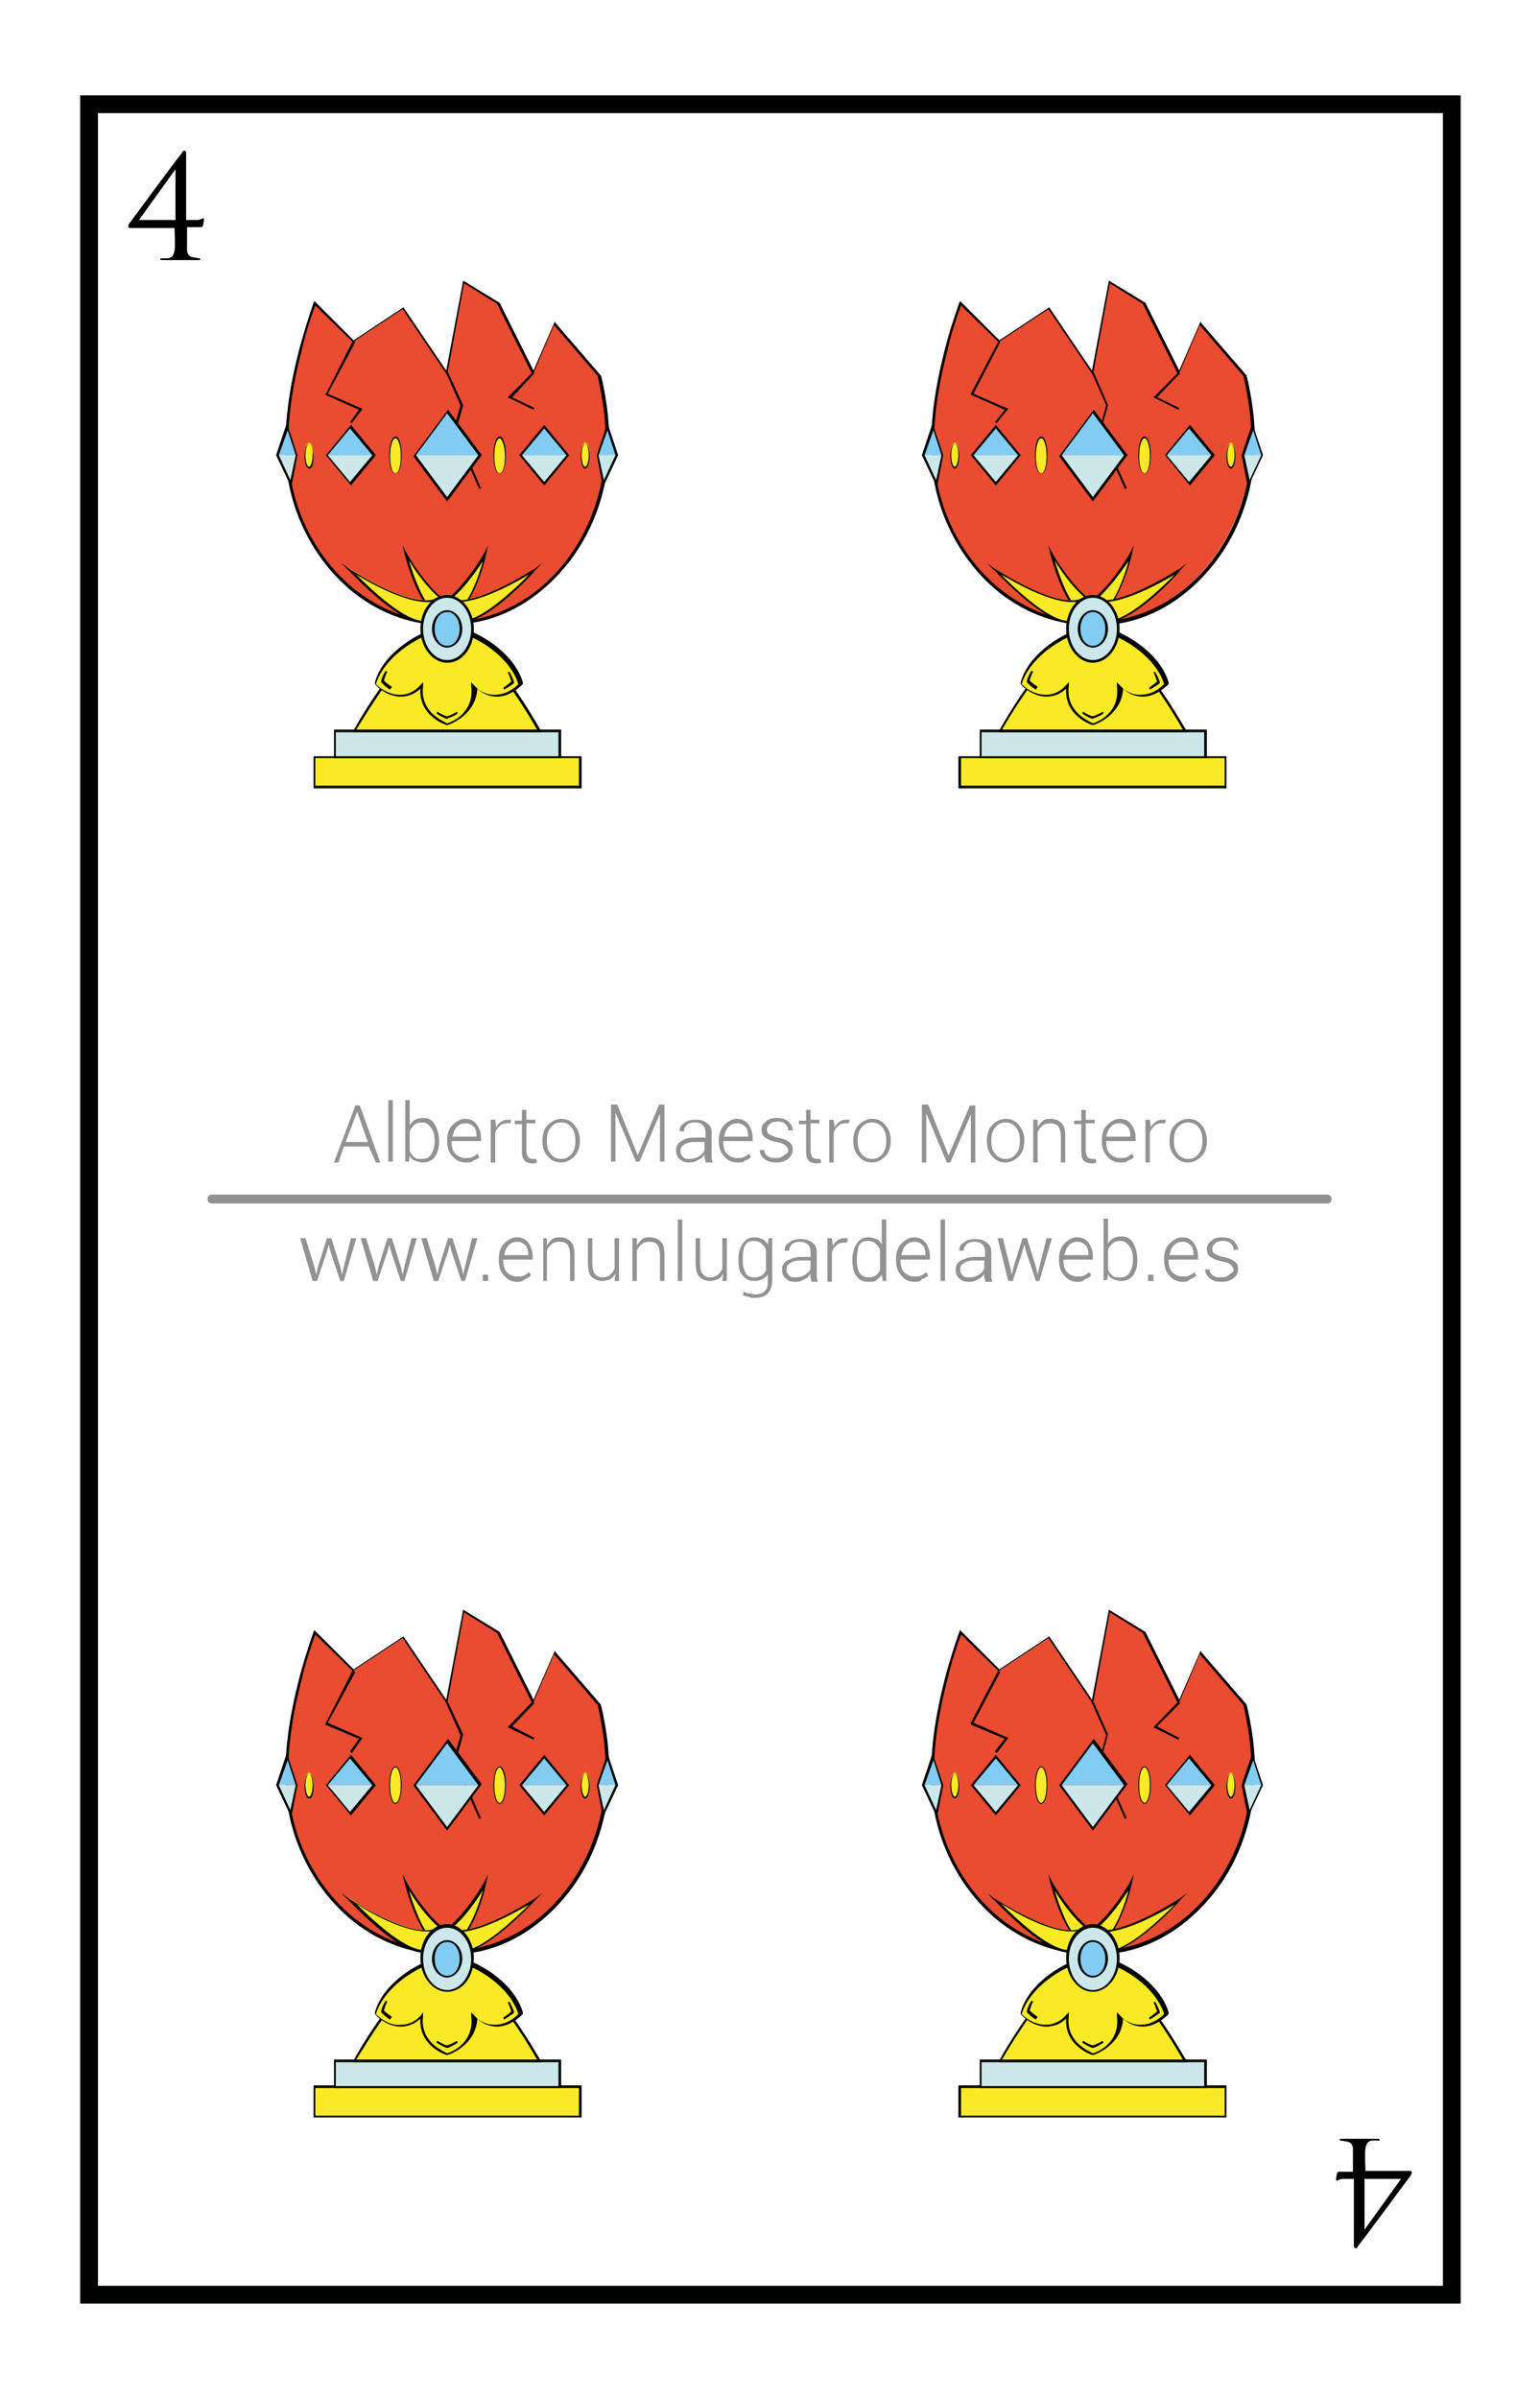 <?xml version="1.0" encoding="utf-8"?>
<!-- Generator: Adobe Illustrator 19.0.0, SVG Export Plug-In . SVG Version: 6.00 Build 0)  -->
<svg version="1.1" id="Capa_1" xmlns="http://www.w3.org/2000/svg" xmlns:xlink="http://www.w3.org/1999/xlink" x="0px" y="0px"
	 viewBox="0 0 172.9 269.3" style="enable-background:new 0 0 172.9 269.3;" xml:space="preserve">
<style type="text/css">
	.st0{fill:#FFFFFF;}
	.st1{fill:#929293;}
	.st2{fill:#010202;}
	.st3{fill:#E94C30;}
	.st4{fill:#83CCF1;}
	.st5{fill:#CBE7E9;}
	.st6{fill:#FAEA26;}
</style>
<rect id="XMLID_4653_" x="0" y="0" class="st0" width="172.9" height="269.3"/>
<g id="XMLID_2943_">
	<g id="XMLID_2328_">
		<path id="XMLID_2329_" d="M20.9,24.7h1.2c0.4,0,0.6-0.2,0.7-0.2c0.1,0,0.1,0.1,0.1,0.2c0,0.1-0.1,0.5-0.1,0.6
			c-0.1,0.2-0.1,0.2-0.3,0.2h-1.5c0,0.5,0,1.8,0,2.5c0,0.5,0.2,0.8,0.7,0.9c0.2,0,0.5,0.1,0.7,0.1c0.1,0,0.1,0.1,0.1,0.1
			c0,0.1-0.1,0.1-0.3,0.1c-0.9,0-1.9,0-2,0s-1,0-1.9,0c-0.2,0-0.3,0-0.3-0.1c0-0.1,0-0.1,0.1-0.1c0.1,0,0.5,0,0.8,0
			c0.5-0.1,0.6-0.4,0.7-0.9c0.1-0.7,0-2,0-2.5h-4.9c-0.2,0-0.3,0-0.3-0.2c0-0.1,0.1-0.3,0.1-0.3c0.1-0.1,5.3-7.2,5.9-7.9
			c0.1-0.2,0.2-0.3,0.3-0.3s0.2,0.1,0.2,0.3c0,0.2,0,1.5,0,2.4V24.7z M19.7,19L19.7,19c-0.3,0.4-3.8,5.3-4.1,5.7h4.1V19z"/>
	</g>
	<g id="XMLID_2324_">
		<path id="XMLID_2325_" d="M152,244.6h-1.2c-0.4,0-0.6,0.2-0.7,0.2c-0.1,0-0.1-0.1-0.1-0.2c0-0.1,0.1-0.5,0.1-0.6
			c0.1-0.2,0.1-0.2,0.3-0.2h1.5c0-0.5,0-1.8,0-2.5c0-0.5-0.2-0.8-0.7-0.9c-0.2,0-0.5-0.1-0.7-0.1c-0.1,0-0.1-0.1-0.1-0.1
			c0-0.1,0.1-0.1,0.3-0.1c0.9,0,1.9,0,2,0s1,0,1.9,0c0.2,0,0.3,0,0.3,0.1c0,0.1,0,0.1-0.1,0.1c-0.1,0-0.5,0-0.8,0
			c-0.5,0.1-0.6,0.4-0.7,0.9c-0.1,0.7,0,2,0,2.5h4.9c0.2,0,0.3,0,0.3,0.2c0,0.1-0.1,0.3-0.1,0.3c-0.1,0.1-5.3,7.2-5.9,7.9
			c-0.1,0.2-0.2,0.3-0.3,0.3s-0.2-0.1-0.2-0.3c0-0.2,0-1.5,0-2.4V244.6z M153.2,250.3L153.2,250.3c0.3-0.4,3.8-5.3,4.1-5.7h-4.1
			V250.3z"/>
	</g>
	<g id="XMLID_2188_">
		<g id="XMLID_2190_">
			<path id="XMLID_2295_" class="st1" d="M41.4,128.7h-2.8l-0.6,1.8h-0.5l2.4-6.4h0.5l2.3,6.4h-0.5L41.4,128.7z M38.8,128.2h2.5
				l-1.2-3.4h0L38.8,128.2z"/>
			<path id="XMLID_2293_" class="st1" d="M44.1,130.4h-0.5v-6.9h0.5V130.4z"/>
			<path id="XMLID_2290_" class="st1" d="M49.3,128.2c0,0.7-0.2,1.3-0.5,1.7c-0.3,0.4-0.8,0.6-1.3,0.6c-0.3,0-0.6-0.1-0.9-0.2
				c-0.3-0.1-0.5-0.3-0.6-0.6l-0.1,0.7h-0.4v-6.9H46v2.8c0.2-0.3,0.4-0.5,0.6-0.6c0.2-0.1,0.5-0.2,0.9-0.2c0.6,0,1,0.2,1.3,0.7
				S49.3,127.3,49.3,128.2L49.3,128.2z M48.8,128.1c0-0.6-0.1-1.1-0.4-1.5s-0.6-0.6-1-0.6c-0.4,0-0.7,0.1-0.9,0.3
				c-0.2,0.2-0.4,0.4-0.5,0.7v2.2c0.1,0.3,0.3,0.5,0.5,0.7c0.2,0.2,0.5,0.2,0.9,0.2c0.5,0,0.8-0.2,1-0.5S48.8,128.8,48.8,128.1
				L48.8,128.1z"/>
			<path id="XMLID_2287_" class="st1" d="M52.3,130.5c-0.6,0-1.1-0.2-1.5-0.7c-0.4-0.4-0.6-1-0.6-1.7V128c0-0.7,0.2-1.3,0.6-1.7
				c0.4-0.4,0.9-0.7,1.4-0.7c0.6,0,1,0.2,1.3,0.6c0.3,0.4,0.5,0.9,0.5,1.5v0.4h-3.3v0.1c0,0.5,0.1,1,0.4,1.3s0.7,0.5,1.1,0.5
				c0.3,0,0.6,0,0.8-0.1s0.4-0.2,0.6-0.4l0.2,0.4c-0.2,0.2-0.4,0.3-0.7,0.4C53,130.5,52.7,130.5,52.3,130.5z M52.3,126.1
				c-0.4,0-0.7,0.1-1,0.4s-0.4,0.7-0.5,1.1l0,0h2.7v-0.1c0-0.4-0.1-0.8-0.3-1S52.7,126.1,52.3,126.1z"/>
			<path id="XMLID_2285_" class="st1" d="M57.3,126.1l-0.4,0c-0.3,0-0.6,0.1-0.8,0.3c-0.2,0.2-0.4,0.4-0.5,0.8v3.3h-0.5v-4.8h0.5
				l0.1,0.8v0.1c0.1-0.3,0.3-0.5,0.6-0.7s0.5-0.2,0.8-0.2c0.1,0,0.1,0,0.2,0s0.1,0,0.1,0L57.3,126.1z"/>
			<path id="XMLID_2283_" class="st1" d="M59.1,124.5v1.2h1v0.4h-1v3.1c0,0.3,0.1,0.5,0.2,0.7c0.1,0.1,0.3,0.2,0.5,0.2
				c0.1,0,0.1,0,0.2,0s0.1,0,0.2,0l0.1,0.4c-0.1,0-0.2,0.1-0.3,0.1c-0.1,0-0.2,0-0.3,0c-0.3,0-0.6-0.1-0.8-0.3
				c-0.2-0.2-0.3-0.5-0.3-1v-3.1h-0.8v-0.4h0.8v-1.2H59.1z"/>
			<path id="XMLID_2280_" class="st1" d="M60.9,128c0-0.7,0.2-1.3,0.6-1.7s0.9-0.7,1.5-0.7c0.6,0,1.1,0.2,1.5,0.7s0.6,1,0.6,1.7v0.1
				c0,0.7-0.2,1.3-0.6,1.7c-0.4,0.4-0.9,0.7-1.5,0.7c-0.6,0-1.1-0.2-1.5-0.7c-0.4-0.4-0.6-1-0.6-1.7V128z M61.4,128.1
				c0,0.6,0.1,1,0.4,1.4s0.7,0.6,1.2,0.6c0.5,0,0.9-0.2,1.2-0.6c0.3-0.4,0.4-0.8,0.4-1.4V128c0-0.5-0.1-1-0.4-1.4s-0.7-0.6-1.2-0.6
				s-0.9,0.2-1.2,0.6s-0.4,0.8-0.4,1.4V128.1z"/>
			<path id="XMLID_2278_" class="st1" d="M71.6,129.7L71.6,129.7L74,124h0.6v6.4h-0.5v-5.4l0,0l-2.3,5.4h-0.4l-2.3-5.5l0,0v5.5h-0.5
				V124h0.7L71.6,129.7z"/>
			<path id="XMLID_2275_" class="st1" d="M79.2,130.4c0-0.2-0.1-0.3-0.1-0.4s0-0.2,0-0.4c-0.2,0.3-0.4,0.5-0.7,0.6
				c-0.3,0.2-0.6,0.3-1,0.3c-0.5,0-0.8-0.1-1.1-0.4c-0.3-0.2-0.4-0.6-0.4-1s0.2-0.8,0.6-1c0.4-0.3,0.9-0.4,1.5-0.4h1.2v-0.6
				c0-0.3-0.1-0.6-0.3-0.8c-0.2-0.2-0.5-0.3-0.9-0.3c-0.4,0-0.7,0.1-0.9,0.3c-0.2,0.2-0.3,0.4-0.3,0.7h-0.5l0,0
				c0-0.4,0.1-0.7,0.5-0.9c0.3-0.3,0.7-0.4,1.3-0.4s0.9,0.1,1.3,0.4s0.5,0.6,0.5,1.1v2.3c0,0.2,0,0.3,0,0.5s0.1,0.3,0.1,0.5H79.2z
				 M77.4,130.1c0.4,0,0.8-0.1,1.1-0.3s0.5-0.4,0.6-0.7v-0.9h-1.2c-0.4,0-0.8,0.1-1.1,0.3s-0.4,0.4-0.4,0.7c0,0.3,0.1,0.5,0.3,0.7
				S77.1,130.1,77.4,130.1z"/>
			<path id="XMLID_2272_" class="st1" d="M82.8,130.5c-0.6,0-1.1-0.2-1.5-0.7c-0.4-0.4-0.6-1-0.6-1.7V128c0-0.7,0.2-1.3,0.6-1.7
				c0.4-0.4,0.9-0.7,1.4-0.7c0.6,0,1,0.2,1.3,0.6c0.3,0.4,0.5,0.9,0.5,1.5v0.4h-3.3v0.1c0,0.5,0.1,1,0.4,1.3s0.7,0.5,1.1,0.5
				c0.3,0,0.6,0,0.8-0.1s0.4-0.2,0.6-0.4l0.2,0.4c-0.2,0.2-0.4,0.3-0.7,0.4C83.5,130.5,83.2,130.5,82.8,130.5z M82.8,126.1
				c-0.4,0-0.7,0.1-1,0.4s-0.4,0.7-0.5,1.1l0,0H84v-0.1c0-0.4-0.1-0.8-0.3-1S83.2,126.1,82.8,126.1z"/>
			<path id="XMLID_2270_" class="st1" d="M88.5,129.2c0-0.2-0.1-0.4-0.3-0.6c-0.2-0.2-0.5-0.3-1-0.4c-0.6-0.1-1-0.3-1.3-0.5
				c-0.3-0.2-0.4-0.5-0.4-0.9c0-0.4,0.2-0.7,0.5-0.9c0.3-0.3,0.7-0.4,1.2-0.4c0.5,0,1,0.1,1.3,0.4c0.3,0.3,0.5,0.6,0.5,1l0,0h-0.5
				c0-0.3-0.1-0.5-0.3-0.7c-0.2-0.2-0.5-0.3-0.9-0.3c-0.4,0-0.7,0.1-0.9,0.3s-0.3,0.4-0.3,0.6c0,0.2,0.1,0.4,0.2,0.5
				c0.2,0.1,0.5,0.3,1,0.4c0.6,0.1,1,0.3,1.3,0.5c0.3,0.2,0.4,0.5,0.4,0.9c0,0.4-0.2,0.7-0.5,1c-0.3,0.2-0.7,0.4-1.3,0.4
				c-0.6,0-1-0.1-1.4-0.4c-0.3-0.3-0.5-0.6-0.5-1l0,0h0.5c0,0.3,0.2,0.6,0.4,0.7c0.3,0.2,0.6,0.2,0.9,0.2c0.4,0,0.7-0.1,0.9-0.3
				S88.5,129.5,88.5,129.2z"/>
			<path id="XMLID_2268_" class="st1" d="M91,124.5v1.2h1v0.4h-1v3.1c0,0.3,0.1,0.5,0.2,0.7c0.1,0.1,0.3,0.2,0.5,0.2
				c0.1,0,0.1,0,0.2,0s0.1,0,0.2,0l0.1,0.4c-0.1,0-0.2,0.1-0.3,0.1c-0.1,0-0.2,0-0.3,0c-0.3,0-0.6-0.1-0.8-0.3
				c-0.2-0.2-0.3-0.5-0.3-1v-3.1h-0.8v-0.4h0.8v-1.2H91z"/>
			<path id="XMLID_2266_" class="st1" d="M95.3,126.1l-0.4,0c-0.3,0-0.6,0.1-0.8,0.3c-0.2,0.2-0.4,0.4-0.5,0.8v3.3h-0.5v-4.8h0.5
				l0.1,0.8v0.1c0.1-0.3,0.3-0.5,0.6-0.7s0.5-0.2,0.8-0.2c0.1,0,0.1,0,0.2,0s0.1,0,0.1,0L95.3,126.1z"/>
			<path id="XMLID_2263_" class="st1" d="M95.8,128c0-0.7,0.2-1.3,0.6-1.7s0.9-0.7,1.5-0.7c0.6,0,1.1,0.2,1.5,0.7s0.6,1,0.6,1.7v0.1
				c0,0.7-0.2,1.3-0.6,1.7c-0.4,0.4-0.9,0.7-1.5,0.7c-0.6,0-1.1-0.2-1.5-0.7c-0.4-0.4-0.6-1-0.6-1.7V128z M96.3,128.1
				c0,0.6,0.1,1,0.4,1.4s0.7,0.6,1.2,0.6c0.5,0,0.9-0.2,1.2-0.6c0.3-0.4,0.4-0.8,0.4-1.4V128c0-0.5-0.1-1-0.4-1.4s-0.7-0.6-1.2-0.6
				s-0.9,0.2-1.2,0.6s-0.4,0.8-0.4,1.4V128.1z"/>
			<path id="XMLID_2261_" class="st1" d="M106.5,129.7L106.5,129.7l2.4-5.6h0.6v6.4H109v-5.4l0,0l-2.3,5.4h-0.4l-2.3-5.5l0,0v5.5
				h-0.5V124h0.7L106.5,129.7z"/>
			<path id="XMLID_2258_" class="st1" d="M110.8,128c0-0.7,0.2-1.3,0.6-1.7s0.9-0.7,1.5-0.7c0.6,0,1.1,0.2,1.5,0.7s0.6,1,0.6,1.7
				v0.1c0,0.7-0.2,1.3-0.6,1.7c-0.4,0.4-0.9,0.7-1.5,0.7c-0.6,0-1.1-0.2-1.5-0.7c-0.4-0.4-0.6-1-0.6-1.7V128z M111.3,128.1
				c0,0.6,0.1,1,0.4,1.4s0.7,0.6,1.2,0.6c0.5,0,0.9-0.2,1.2-0.6c0.3-0.4,0.4-0.8,0.4-1.4V128c0-0.5-0.1-1-0.4-1.4s-0.7-0.6-1.2-0.6
				s-0.9,0.2-1.2,0.6s-0.4,0.8-0.4,1.4V128.1z"/>
			<path id="XMLID_2256_" class="st1" d="M116.5,125.7l0,0.8c0.2-0.3,0.4-0.5,0.6-0.7c0.3-0.2,0.6-0.2,0.9-0.2
				c0.5,0,0.9,0.2,1.2,0.5s0.4,0.8,0.4,1.5v2.9h-0.5v-2.9c0-0.5-0.1-0.9-0.3-1.2c-0.2-0.2-0.5-0.3-0.9-0.3s-0.7,0.1-0.9,0.3
				c-0.2,0.2-0.4,0.4-0.5,0.7v3.4h-0.5v-4.8H116.5z"/>
			<path id="XMLID_2254_" class="st1" d="M121.9,124.5v1.2h1v0.4h-1v3.1c0,0.3,0.1,0.5,0.2,0.7c0.1,0.1,0.3,0.2,0.5,0.2
				c0.1,0,0.1,0,0.2,0s0.1,0,0.2,0l0.1,0.4c-0.1,0-0.2,0.1-0.3,0.1c-0.1,0-0.2,0-0.3,0c-0.3,0-0.6-0.1-0.8-0.3
				c-0.2-0.2-0.3-0.5-0.3-1v-3.1h-0.8v-0.4h0.8v-1.2H121.9z"/>
			<path id="XMLID_2251_" class="st1" d="M125.8,130.5c-0.6,0-1.1-0.2-1.5-0.7c-0.4-0.4-0.6-1-0.6-1.7V128c0-0.7,0.2-1.3,0.6-1.7
				c0.4-0.4,0.9-0.7,1.4-0.7c0.6,0,1,0.2,1.3,0.6c0.3,0.4,0.5,0.9,0.5,1.5v0.4h-3.3v0.1c0,0.5,0.1,1,0.4,1.3s0.7,0.5,1.1,0.5
				c0.3,0,0.6,0,0.8-0.1s0.4-0.2,0.6-0.4l0.2,0.4c-0.2,0.2-0.4,0.3-0.7,0.4C126.5,130.5,126.1,130.5,125.8,130.5z M125.7,126.1
				c-0.4,0-0.7,0.1-1,0.4s-0.4,0.7-0.5,1.1l0,0h2.7v-0.1c0-0.4-0.1-0.8-0.3-1S126.1,126.1,125.7,126.1z"/>
			<path id="XMLID_2249_" class="st1" d="M130.8,126.1l-0.4,0c-0.3,0-0.6,0.1-0.8,0.3c-0.2,0.2-0.4,0.4-0.5,0.8v3.3h-0.5v-4.8h0.5
				l0.1,0.8v0.1c0.1-0.3,0.3-0.5,0.6-0.7s0.5-0.2,0.8-0.2c0.1,0,0.1,0,0.2,0s0.1,0,0.1,0L130.8,126.1z"/>
			<path id="XMLID_2246_" class="st1" d="M131.3,128c0-0.7,0.2-1.3,0.6-1.7s0.9-0.7,1.5-0.7c0.6,0,1.1,0.2,1.5,0.7s0.6,1,0.6,1.7
				v0.1c0,0.7-0.2,1.3-0.6,1.7c-0.4,0.4-0.9,0.7-1.5,0.7c-0.6,0-1.1-0.2-1.5-0.7c-0.4-0.4-0.6-1-0.6-1.7V128z M131.8,128.1
				c0,0.6,0.1,1,0.4,1.4s0.7,0.6,1.2,0.6c0.5,0,0.9-0.2,1.2-0.6c0.3-0.4,0.4-0.8,0.4-1.4V128c0-0.5-0.1-1-0.4-1.4s-0.7-0.6-1.2-0.6
				s-0.9,0.2-1.2,0.6s-0.4,0.8-0.4,1.4V128.1z"/>
			<path id="XMLID_2244_" class="st1" d="M35.3,142.2l0.2,0.9h0l0.2-0.9l1-3.2h0.5l1,3.2l0.2,0.9h0l0.2-0.9l0.8-3.2h0.6l-1.4,4.8
				h-0.4l-1.1-3.3l-0.2-0.8h0l-0.2,0.8l-1.1,3.3h-0.5l-1.4-4.8h0.6L35.3,142.2z"/>
			<path id="XMLID_2242_" class="st1" d="M42.1,142.2l0.2,0.9h0l0.2-0.9l1-3.2H44l1,3.2l0.2,0.9h0l0.2-0.9l0.8-3.2h0.6l-1.4,4.8
				h-0.4l-1.1-3.3l-0.2-0.8h0l-0.2,0.8l-1.1,3.3h-0.5l-1.4-4.8h0.6L42.1,142.2z"/>
			<path id="XMLID_2240_" class="st1" d="M48.9,142.2l0.2,0.9h0l0.2-0.9l1-3.2h0.5l1,3.2l0.2,0.9h0l0.2-0.9l0.8-3.2h0.6l-1.4,4.8
				h-0.4l-1.1-3.3l-0.2-0.8h0l-0.2,0.8l-1.1,3.3h-0.5l-1.4-4.8h0.6L48.9,142.2z"/>
			<path id="XMLID_2238_" class="st1" d="M54.8,143.8h-0.6v-0.7h0.6V143.8z"/>
			<path id="XMLID_2235_" class="st1" d="M58.1,143.9c-0.6,0-1.1-0.2-1.5-0.7c-0.4-0.4-0.6-1-0.6-1.7v-0.2c0-0.7,0.2-1.3,0.6-1.7
				c0.4-0.4,0.9-0.7,1.4-0.7c0.6,0,1,0.2,1.3,0.6c0.3,0.4,0.5,0.9,0.5,1.5v0.4h-3.3v0.1c0,0.5,0.1,1,0.4,1.3s0.7,0.5,1.1,0.5
				c0.3,0,0.6,0,0.8-0.1s0.4-0.2,0.6-0.4l0.2,0.4c-0.2,0.2-0.4,0.3-0.7,0.4C58.8,143.8,58.5,143.9,58.1,143.9z M58.1,139.4
				c-0.4,0-0.7,0.1-1,0.4s-0.4,0.7-0.5,1.1l0,0h2.7v-0.1c0-0.4-0.1-0.8-0.3-1S58.5,139.4,58.1,139.4z"/>
			<path id="XMLID_1382_" class="st1" d="M61.4,139l0,0.8c0.2-0.3,0.4-0.5,0.6-0.7c0.3-0.2,0.6-0.2,0.9-0.2c0.5,0,0.9,0.2,1.2,0.5
				s0.4,0.8,0.4,1.5v2.9h-0.5v-2.9c0-0.5-0.1-0.9-0.3-1.2c-0.2-0.2-0.5-0.3-0.9-0.3s-0.7,0.1-0.9,0.3c-0.2,0.2-0.4,0.4-0.5,0.7v3.4
				H61V139H61.4z"/>
			<path id="XMLID_1380_" class="st1" d="M69.1,143c-0.2,0.3-0.4,0.5-0.6,0.6s-0.6,0.2-0.9,0.2c-0.5,0-0.9-0.2-1.2-0.5
				s-0.4-0.9-0.4-1.6V139h0.5v2.8c0,0.6,0.1,1,0.3,1.2c0.2,0.3,0.5,0.4,0.8,0.4c0.4,0,0.7-0.1,0.9-0.3c0.2-0.2,0.4-0.4,0.5-0.7V139
				h0.5v4.8h-0.5L69.1,143z"/>
			<path id="XMLID_1378_" class="st1" d="M71.5,139l0,0.8c0.2-0.3,0.4-0.5,0.6-0.7c0.3-0.2,0.6-0.2,0.9-0.2c0.5,0,0.9,0.2,1.2,0.5
				s0.4,0.8,0.4,1.5v2.9h-0.5v-2.9c0-0.5-0.1-0.9-0.3-1.2c-0.2-0.2-0.5-0.3-0.9-0.3s-0.7,0.1-0.9,0.3c-0.2,0.2-0.4,0.4-0.5,0.7v3.4
				H71V139H71.5z"/>
			<path id="XMLID_1376_" class="st1" d="M76.6,143.8h-0.5v-6.9h0.5V143.8z"/>
			<path id="XMLID_1374_" class="st1" d="M81.2,143c-0.2,0.3-0.4,0.5-0.6,0.6s-0.6,0.2-0.9,0.2c-0.5,0-0.9-0.2-1.2-0.5
				s-0.4-0.9-0.4-1.6V139h0.5v2.8c0,0.6,0.1,1,0.3,1.2c0.2,0.3,0.5,0.4,0.8,0.4c0.4,0,0.7-0.1,0.9-0.3c0.2-0.2,0.4-0.4,0.5-0.7V139
				h0.5v4.8h-0.5L81.2,143z"/>
			<path id="XMLID_1371_" class="st1" d="M82.9,141.4c0-0.8,0.2-1.4,0.5-1.8c0.3-0.5,0.8-0.7,1.3-0.7c0.3,0,0.6,0.1,0.9,0.2
				c0.2,0.1,0.5,0.4,0.6,0.6l0.1-0.7h0.4v4.8c0,0.6-0.2,1.1-0.5,1.4s-0.8,0.5-1.4,0.5c-0.2,0-0.5,0-0.7-0.1
				c-0.3-0.1-0.5-0.1-0.7-0.2l0.1-0.4c0.2,0.1,0.4,0.2,0.6,0.2c0.2,0,0.4,0.1,0.7,0.1c0.5,0,0.8-0.1,1.1-0.4s0.3-0.6,0.3-1.1v-0.7
				c-0.2,0.2-0.4,0.4-0.6,0.5c-0.2,0.1-0.5,0.2-0.9,0.2c-0.6,0-1-0.2-1.3-0.6C83,142.8,82.9,142.2,82.9,141.4L82.9,141.4z
				 M83.4,141.5c0,0.6,0.1,1,0.3,1.4s0.6,0.5,1,0.5c0.3,0,0.6-0.1,0.8-0.2s0.4-0.4,0.5-0.6v-2.3c-0.1-0.3-0.3-0.5-0.5-0.7
				s-0.5-0.3-0.9-0.3c-0.5,0-0.8,0.2-1,0.6S83.4,140.8,83.4,141.5L83.4,141.5z"/>
			<path id="XMLID_1368_" class="st1" d="M91.1,143.8c0-0.2-0.1-0.3-0.1-0.4s0-0.2,0-0.4c-0.2,0.3-0.4,0.5-0.7,0.6
				c-0.3,0.2-0.6,0.3-1,0.3c-0.5,0-0.8-0.1-1.1-0.4c-0.3-0.2-0.4-0.6-0.4-1s0.2-0.8,0.6-1s0.9-0.4,1.5-0.4H91v-0.6
				c0-0.3-0.1-0.6-0.3-0.8c-0.2-0.2-0.5-0.3-0.9-0.3c-0.4,0-0.7,0.1-0.9,0.3c-0.2,0.2-0.3,0.4-0.3,0.7h-0.5l0,0
				c0-0.4,0.1-0.7,0.5-0.9c0.3-0.3,0.7-0.4,1.3-0.4s0.9,0.1,1.3,0.4s0.5,0.6,0.5,1.1v2.3c0,0.2,0,0.3,0,0.5s0.1,0.3,0.1,0.5H91.1z
				 M89.3,143.4c0.4,0,0.8-0.1,1.1-0.3s0.5-0.4,0.6-0.7v-0.9h-1.2c-0.4,0-0.8,0.1-1.1,0.3s-0.4,0.4-0.4,0.7c0,0.3,0.1,0.5,0.3,0.7
				S89,143.4,89.3,143.4z"/>
			<path id="XMLID_1366_" class="st1" d="M95.1,139.5l-0.4,0c-0.3,0-0.6,0.1-0.8,0.3c-0.2,0.2-0.4,0.4-0.5,0.8v3.3h-0.5V139h0.5
				l0.1,0.8v0.1c0.1-0.3,0.3-0.5,0.6-0.7s0.5-0.2,0.8-0.2c0.1,0,0.1,0,0.2,0s0.1,0,0.1,0L95.1,139.5z"/>
			<path id="XMLID_1363_" class="st1" d="M95.7,141.4c0-0.8,0.2-1.4,0.5-1.8c0.3-0.5,0.8-0.7,1.3-0.7c0.3,0,0.6,0.1,0.9,0.2
				s0.4,0.3,0.6,0.6v-2.8h0.5v6.9h-0.4l-0.1-0.7c-0.2,0.3-0.4,0.4-0.6,0.6s-0.5,0.2-0.9,0.2c-0.6,0-1-0.2-1.3-0.6
				C95.8,142.8,95.7,142.2,95.7,141.4L95.7,141.4z M96.2,141.5c0,0.6,0.1,1,0.3,1.4c0.2,0.3,0.6,0.5,1,0.5c0.3,0,0.6-0.1,0.8-0.2
				s0.4-0.4,0.5-0.6v-2.3c-0.1-0.3-0.3-0.5-0.5-0.7s-0.5-0.3-0.9-0.3c-0.5,0-0.8,0.2-1,0.6C96.3,140.3,96.2,140.8,96.2,141.5
				L96.2,141.5z"/>
			<path id="XMLID_1360_" class="st1" d="M102.7,143.9c-0.6,0-1.1-0.2-1.5-0.7c-0.4-0.4-0.6-1-0.6-1.7v-0.2c0-0.7,0.2-1.3,0.6-1.7
				c0.4-0.4,0.9-0.7,1.4-0.7c0.6,0,1,0.2,1.3,0.6c0.3,0.4,0.5,0.9,0.5,1.5v0.4h-3.3v0.1c0,0.5,0.1,1,0.4,1.3s0.7,0.5,1.1,0.5
				c0.3,0,0.6,0,0.8-0.1s0.4-0.2,0.6-0.4l0.2,0.4c-0.2,0.2-0.4,0.3-0.7,0.4C103.4,143.8,103.1,143.9,102.7,143.9z M102.7,139.4
				c-0.4,0-0.7,0.1-1,0.4s-0.4,0.7-0.5,1.1l0,0h2.7v-0.1c0-0.4-0.1-0.8-0.3-1S103.1,139.4,102.7,139.4z"/>
			<path id="XMLID_1358_" class="st1" d="M106.1,143.8h-0.5v-6.9h0.5V143.8z"/>
			<path id="XMLID_2206_" class="st1" d="M110.6,143.8c0-0.2-0.1-0.3-0.1-0.4s0-0.2,0-0.4c-0.2,0.3-0.4,0.5-0.7,0.6
				c-0.3,0.2-0.6,0.3-1,0.3c-0.5,0-0.8-0.1-1.1-0.4c-0.3-0.2-0.4-0.6-0.4-1s0.2-0.8,0.6-1s0.9-0.4,1.5-0.4h1.2v-0.6
				c0-0.3-0.1-0.6-0.3-0.8c-0.2-0.2-0.5-0.3-0.9-0.3c-0.4,0-0.7,0.1-0.9,0.3c-0.2,0.2-0.3,0.4-0.3,0.7h-0.5l0,0
				c0-0.4,0.1-0.7,0.5-0.9c0.3-0.3,0.7-0.4,1.3-0.4s0.9,0.1,1.3,0.4s0.5,0.6,0.5,1.1v2.3c0,0.2,0,0.3,0,0.5s0.1,0.3,0.1,0.5H110.6z
				 M108.8,143.4c0.4,0,0.8-0.1,1.1-0.3s0.5-0.4,0.6-0.7v-0.9h-1.2c-0.4,0-0.8,0.1-1.1,0.3s-0.4,0.4-0.4,0.7c0,0.3,0.1,0.5,0.3,0.7
				S108.5,143.4,108.8,143.4z"/>
			<path id="XMLID_2204_" class="st1" d="M113.4,142.2l0.2,0.9h0l0.2-0.9l1-3.2h0.5l1,3.2l0.2,0.9h0l0.2-0.9l0.8-3.2h0.6l-1.4,4.8
				h-0.4l-1.1-3.3l-0.2-0.8h0l-0.2,0.8l-1.1,3.3h-0.5L112,139h0.6L113.4,142.2z"/>
			<path id="XMLID_2201_" class="st1" d="M121,143.9c-0.6,0-1.1-0.2-1.5-0.7c-0.4-0.4-0.6-1-0.6-1.7v-0.2c0-0.7,0.2-1.3,0.6-1.7
				c0.4-0.4,0.9-0.7,1.4-0.7c0.6,0,1,0.2,1.3,0.6c0.3,0.4,0.5,0.9,0.5,1.5v0.4h-3.3v0.1c0,0.5,0.1,1,0.4,1.3s0.7,0.5,1.1,0.5
				c0.3,0,0.6,0,0.8-0.1s0.4-0.2,0.6-0.4l0.2,0.4c-0.2,0.2-0.4,0.3-0.7,0.4C121.7,143.8,121.4,143.9,121,143.9z M121,139.4
				c-0.4,0-0.7,0.1-1,0.4s-0.4,0.7-0.5,1.1l0,0h2.7v-0.1c0-0.4-0.1-0.8-0.3-1S121.4,139.4,121,139.4z"/>
			<path id="XMLID_2198_" class="st1" d="M127.7,141.5c0,0.7-0.2,1.3-0.5,1.7c-0.3,0.4-0.8,0.6-1.3,0.6c-0.3,0-0.6-0.1-0.9-0.2
				c-0.3-0.1-0.5-0.3-0.6-0.6l-0.1,0.7h-0.4v-6.9h0.5v2.8c0.2-0.3,0.4-0.5,0.6-0.6c0.2-0.1,0.5-0.2,0.9-0.2c0.6,0,1,0.2,1.3,0.7
				S127.7,140.7,127.7,141.5L127.7,141.5z M127.2,141.4c0-0.6-0.1-1.1-0.4-1.5s-0.6-0.6-1-0.6c-0.4,0-0.7,0.1-0.9,0.3
				c-0.2,0.2-0.4,0.4-0.5,0.7v2.2c0.1,0.3,0.3,0.5,0.5,0.7c0.2,0.2,0.5,0.2,0.9,0.2c0.5,0,0.8-0.2,1-0.5S127.2,142.1,127.2,141.4
				L127.2,141.4z"/>
			<path id="XMLID_2196_" class="st1" d="M129.5,143.8h-0.6v-0.7h0.6V143.8z"/>
			<path id="XMLID_2193_" class="st1" d="M132.8,143.9c-0.6,0-1.1-0.2-1.5-0.7c-0.4-0.4-0.6-1-0.6-1.7v-0.2c0-0.7,0.2-1.3,0.6-1.7
				c0.4-0.4,0.9-0.7,1.4-0.7c0.6,0,1,0.2,1.3,0.6c0.3,0.4,0.5,0.9,0.5,1.5v0.4h-3.3v0.1c0,0.5,0.1,1,0.4,1.3s0.7,0.5,1.1,0.5
				c0.3,0,0.6,0,0.8-0.1s0.4-0.2,0.6-0.4l0.2,0.4c-0.2,0.2-0.4,0.3-0.7,0.4C133.5,143.8,133.2,143.9,132.8,143.9z M132.8,139.4
				c-0.4,0-0.7,0.1-1,0.4s-0.4,0.7-0.5,1.1l0,0h2.7v-0.1c0-0.4-0.1-0.8-0.3-1S133.2,139.4,132.8,139.4z"/>
			<path id="XMLID_2191_" class="st1" d="M138.5,142.6c0-0.2-0.1-0.4-0.3-0.6c-0.2-0.2-0.5-0.3-1-0.4c-0.6-0.1-1-0.3-1.3-0.5
				c-0.3-0.2-0.4-0.5-0.4-0.9c0-0.4,0.2-0.7,0.5-0.9c0.3-0.3,0.7-0.4,1.2-0.4c0.5,0,1,0.1,1.3,0.4c0.3,0.3,0.5,0.6,0.5,1l0,0h-0.5
				c0-0.3-0.1-0.5-0.3-0.7c-0.2-0.2-0.5-0.3-0.9-0.3c-0.4,0-0.7,0.1-0.9,0.3s-0.3,0.4-0.3,0.6c0,0.2,0.1,0.4,0.2,0.5
				c0.2,0.1,0.5,0.3,1,0.4c0.6,0.1,1,0.3,1.3,0.5c0.3,0.2,0.4,0.5,0.4,0.9c0,0.4-0.2,0.7-0.5,1c-0.3,0.2-0.7,0.4-1.3,0.4
				c-0.6,0-1-0.1-1.4-0.4c-0.3-0.3-0.5-0.6-0.5-1l0,0h0.5c0,0.3,0.2,0.6,0.4,0.7c0.3,0.2,0.6,0.2,0.9,0.2c0.4,0,0.7-0.1,0.9-0.3
				S138.5,142.8,138.5,142.6z"/>
		</g>
		<path id="XMLID_2765_" class="st1" d="M149.1,135.1H23.8c-0.3,0-0.5-0.2-0.5-0.5s0.2-0.5,0.5-0.5h125.2c0.3,0,0.5,0.2,0.5,0.5
			S149.3,135.1,149.1,135.1z"/>
	</g>
	<path id="XMLID_1714_" class="st2" d="M164,258.6H9V10.7h155V258.6z M11,256.6h151V12.7H11V256.6z"/>
	<g id="XMLID_2153_">
		<g id="XMLID_1758_">
			<g id="XMLID_1430_">
				<g id="XMLID_2454_">
					<path id="XMLID_1669_" class="st3" d="M67.3,42.2l-5.1-5.9l-2.4,5.5L56,34l-3.9-2.4l-1.9,10.2l-4.9-7.2l-5.6,3.7L35.4,34
						c-0.6,1.7-1.2,3.4-1.6,5.1c-1.1,4.4-1.9,8.9-1.4,13.5c1,9.2,9,18.6,20,17.2c9-1.2,15.8-10.1,15.8-20.4
						C68.2,47,67.9,44.6,67.3,42.2"/>
					<path id="XMLID_1684_" class="st2" d="M50.1,70.2c-3.7,0-7.2-1.2-10.3-3.6c-4.2-3.3-7-8.5-7.6-13.8c-0.5-5,0.4-9.7,1.4-13.6
						c0.5-1.8,1-3.5,1.6-5.2l0.1-0.2l4.4,4.4l5.6-3.7l4.8,7.1L52,31.5l4.1,2.5l0,0l3.8,7.6l2.4-5.5l0.1,0.2l5.1,5.9
						c0.6,2.6,0.9,5,0.9,7.3c0,5-1.6,9.9-4.6,13.7c-3,3.8-7,6.3-11.4,6.8C51.6,70.1,50.9,70.2,50.1,70.2z M35.4,34.3
						c-0.6,1.6-1.1,3.2-1.5,4.9c-1,3.9-1.9,8.5-1.4,13.5c0.6,5.3,3.4,10.4,7.5,13.6c3.6,2.8,7.9,4,12.3,3.4
						c9-1.2,15.7-9.9,15.7-20.3c0-2.2-0.3-4.6-0.9-7.2l-4.9-5.7l-2.4,5.6l-4-8l-3.7-2.3l-1.9,10.3l-5-7.4l-5.6,3.7L35.4,34.3z"/>
				</g>
				<polygon id="XMLID_1691_" class="st4" points="69.3,51.1 67.2,51.1 68.2,47.9 				"/>
				<polygon id="XMLID_1690_" class="st5" points="67.7,54.3 67.2,51.1 69.3,51.1 				"/>
				<polygon id="XMLID_1689_" class="st4" points="33.3,51.1 31.2,51.1 32.2,47.9 				"/>
				<polygon id="XMLID_1688_" class="st4" points="42,51.1 36.7,51.1 39.4,47.9 				"/>
				<polygon id="XMLID_1687_" class="st5" points="39.4,54.3 36.7,51.1 42,51.1 				"/>
				<polygon id="XMLID_1686_" class="st4" points="63.8,51.1 58.4,51.1 61.1,47.9 				"/>
				<polygon id="XMLID_1685_" class="st5" points="61.1,54.3 58.4,51.1 63.8,51.1 				"/>
				<polygon id="XMLID_1683_" class="st2" points="53.8,54.9 50.9,48.3 50.9,48.3 51.7,45.5 50.1,41.9 50.3,41.8 52,45.5 51.2,48.3 
					54,54.8 				"/>
				<polygon id="XMLID_1682_" class="st2" points="39.5,47.5 39.3,47.4 40.3,46 36.5,44.3 36.6,44.2 39.6,38.3 39.9,38.4 36.8,44.2 
					40.7,45.9 				"/>
				<polygon id="XMLID_1678_" class="st2" points="59.9,46 57,44.6 59.8,41.8 60,41.9 57.5,44.6 60,45.8 				"/>
				<g id="XMLID_1679_">
					<polygon id="XMLID_1681_" class="st5" points="50.2,56.1 46.5,51.1 53.9,51.1 					"/>
					<polygon id="XMLID_1680_" class="st4" points="53.9,51.1 46.5,51.1 50.2,46.2 					"/>
				</g>
				<path id="XMLID_1676_" class="st2" d="M50.2,56.3l-3.8-5.1l0.1-0.1l3.8-5.1l3.8,5.1L54,51.2L50.2,56.3z M46.7,51.1l3.5,4.7
					l3.5-4.7l-3.5-4.7L46.7,51.1z"/>
				<g id="XMLID_1675_">
					<polygon id="XMLID_1677_" class="st5" points="32.7,54.3 31.2,51.1 33.3,51.1 					"/>
					<path id="XMLID_1673_" class="st2" d="M32.7,54.7L31,51.1l0,0l1.2-3.6l1.2,3.6l0,0L32.7,54.7z M31.3,51.1l1.3,2.8l0.6-2.8
						l-0.9-2.8L31.3,51.1z"/>
				</g>
				<g id="XMLID_1672_">
					<polygon id="XMLID_1674_" class="st5" points="67.7,54.3 69.2,51.1 67.1,51.1 					"/>
					<path id="XMLID_1671_" class="st2" d="M67.7,54.7l-0.7-3.6l0,0l1.2-3.6l1.2,3.6l0,0L67.7,54.7z M67.2,51.1l0.6,2.8l1.3-2.8
						l-0.9-2.8L67.2,51.1z"/>
				</g>
				<path id="XMLID_1670_" class="st2" d="M39.4,54.5l-2.8-3.4l2.8-3.4l2.8,3.4L39.4,54.5z M36.8,51.1l2.5,3l2.5-3l-2.5-3L36.8,51.1
					z"/>
				<path id="XMLID_2441_" class="st2" d="M61.1,54.5l-2.8-3.4l2.8-3.4l2.8,3.4L61.1,54.5z M58.6,51.1l2.5,3l2.5-3l-2.5-3L58.6,51.1
					z"/>
				<g id="XMLID_1667_">
					<g id="XMLID_2440_">
						<ellipse id="XMLID_1668_" class="st6" cx="44.4" cy="51.1" rx="0.7" ry="2"/>
						<path id="XMLID_2437_" class="st2" d="M44.4,53.2c-0.4,0-0.7-0.9-0.7-2.1s0.3-2.1,0.7-2.1s0.7,0.9,0.7,2.1
							S44.8,53.2,44.4,53.2z M44.4,49.2c-0.3,0-0.6,0.8-0.6,2s0.3,2,0.6,2s0.6-0.8,0.6-2S44.7,49.2,44.4,49.2z"/>
					</g>
					<g id="XMLID_2436_">
						<ellipse id="XMLID_1666_" class="st6" cx="56.1" cy="51.1" rx="0.7" ry="2"/>
						<path id="XMLID_2433_" class="st2" d="M56.1,53.2c-0.4,0-0.7-0.9-0.7-2.1s0.3-2.1,0.7-2.1s0.7,0.9,0.7,2.1
							S56.5,53.2,56.1,53.2z M56.1,49.2c-0.3,0-0.6,0.8-0.6,2s0.3,2,0.6,2s0.6-0.8,0.6-2S56.3,49.2,56.1,49.2z"/>
					</g>
				</g>
				<g id="XMLID_1664_">
					<g id="XMLID_2432_">
						<ellipse id="XMLID_1665_" class="st6" cx="65.7" cy="51.1" rx="0.5" ry="1.4"/>
						<path id="XMLID_2429_" class="st2" d="M65.7,52.6c-0.3,0-0.5-0.7-0.5-1.4s0.2-1.4,0.5-1.4s0.5,0.7,0.5,1.4S66,52.6,65.7,52.6z
							 M65.7,49.8c-0.2,0-0.4,0.6-0.4,1.3c0,0.8,0.2,1.3,0.4,1.3s0.4-0.6,0.4-1.3C66.1,50.3,65.9,49.8,65.7,49.8z"/>
					</g>
					<g id="XMLID_2428_">
						<ellipse id="XMLID_1663_" class="st6" cx="34.7" cy="51.1" rx="0.5" ry="1.4"/>
						<path id="XMLID_2425_" class="st2" d="M34.7,52.6c-0.3,0-0.5-0.7-0.5-1.4s0.2-1.4,0.5-1.4s0.5,0.7,0.5,1.4
							S35.1,52.6,34.7,52.6z M34.7,49.8c-0.2,0-0.4,0.6-0.4,1.3c0,0.8,0.2,1.3,0.4,1.3s0.4-0.6,0.4-1.3
							C35.2,50.3,34.9,49.8,34.7,49.8z"/>
					</g>
				</g>
				<g id="XMLID_2424_">
					<rect id="XMLID_1662_" x="35.3" y="85" class="st6" width="29.8" height="3.3"/>
					<path id="XMLID_2421_" class="st2" d="M65.3,88.5H35.2v-3.6h30.1V88.5z M35.4,88.2H65v-3.1H35.4V88.2z"/>
				</g>
				<g id="XMLID_2420_">
					<rect id="XMLID_1661_" x="37.6" y="82.1" class="st5" width="25.2" height="2.9"/>
					<path id="XMLID_2417_" class="st2" d="M63,85.1H37.5v-3.2H63V85.1z M37.7,84.9h25v-2.7h-25V84.9z"/>
				</g>
				<g id="XMLID_2416_">
					<path id="XMLID_1651_" class="st6" d="M50.2,70.6c-4.4,0.5-10.4,11.5-10.4,11.5h10.4h10.4C60.6,82.1,54.6,71.1,50.2,70.6z"/>
					<path id="XMLID_2413_" class="st2" d="M60.8,82.2H39.6l0.1-0.2c0.2-0.4,6.1-11,10.5-11.5l0,0l0,0C54.6,71,60.5,81.6,60.7,82
						L60.8,82.2z M40,81.9h20.3c-0.8-1.4-6.2-10.7-10.2-11.2C46.3,71.2,40.9,80.5,40,81.9z"/>
				</g>
				<g id="XMLID_2412_">
					<path id="XMLID_1615_" class="st6" d="M49.1,69c-2.2-1.3-3.6-6.9-3.6-6.9s3.2,5.6,6,6.1L49.1,69z"/>
					<path id="XMLID_2409_" class="st2" d="M49.1,69.2L49.1,69.2c-2.3-1.4-3.6-6.8-3.7-7.1l-0.2-0.9l0.4,0.8c0,0.1,3.2,5.6,5.9,6.1
						l0.5,0.1L49.1,69.2z M45.9,62.9c0.5,1.6,1.6,5,3.2,6l2-0.7C49,67.5,46.8,64.4,45.9,62.9z"/>
				</g>
				<g id="XMLID_2408_">
					<path id="XMLID_1614_" class="st6" d="M51,69c2.2-1.3,3.6-6.9,3.6-6.9s-3.2,5.6-6,6.1L51,69z"/>
					<path id="XMLID_2405_" class="st2" d="M51,69.2l-3-1l0.5-0.1c2.7-0.5,5.9-6,5.9-6.1l0.4-0.8l-0.2,0.9
						C54.6,62.4,53.3,67.8,51,69.2L51,69.2z M49,68.3l2,0.7c1.6-1,2.8-4.4,3.2-6C53.3,64.4,51.1,67.5,49,68.3z"/>
				</g>
				<g id="XMLID_2404_">
					<path id="XMLID_1613_" class="st6" d="M51.9,69.8c3-0.1,8.2-6,8.2-6s-6.9,4.6-9.9,3.4L51.9,69.8z"/>
					<path id="XMLID_2401_" class="st2" d="M51.9,69.9l-2-2.9l0.4,0.2c2.9,1.2,9.7-3.4,9.8-3.4l0.8-0.6l-0.7,0.7
						C60,64.2,54.9,69.8,51.9,69.9L51.9,69.9z M50.5,67.5l1.5,2.2c2.3-0.2,5.9-3.7,7.4-5.2C57.5,65.6,53,68.1,50.5,67.5z"/>
				</g>
				<g id="XMLID_2400_">
					<path id="XMLID_1612_" class="st6" d="M47.4,69.8c-3-0.1-8.2-6-8.2-6s6.9,4.6,9.9,3.4L47.4,69.8z"/>
					<path id="XMLID_2397_" class="st2" d="M47.4,69.9L47.4,69.9c-3.1-0.2-8.1-5.8-8.4-6l-0.7-0.7l0.8,0.6c0.1,0,6.9,4.6,9.8,3.4
						l0.4-0.2L47.4,69.9z M40,64.5c1.5,1.5,5.1,5,7.4,5.2l1.5-2.2C46.3,68.1,41.8,65.6,40,64.5z"/>
				</g>
				<g id="XMLID_2396_">
					<path id="XMLID_1611_" class="st6" d="M58.4,76.8c-0.9-3.3-5.5-6.2-8.1-6.2s-7.2,2.9-8.1,6.2c1.5,1.6,3.7,1.9,5.3,0.2
						c-0.4,3.3,2.8,4.3,2.8,4.3s3.3-1,2.8-4.3C54.6,78.7,56.8,78.4,58.4,76.8z"/>
					<path id="XMLID_2393_" class="st2" d="M50.2,81.4L50.2,81.4c-0.1,0-3.2-1-3-4.1c-0.6,0.6-1.4,0.9-2.2,0.9c0,0,0,0,0,0
						c-1,0-2.1-0.5-2.9-1.4l0-0.1l0-0.1c0.9-3.5,5.7-6.3,8.3-6.3c2.6,0,7.3,2.8,8.3,6.3l0,0.1l0,0.1c-0.9,0.9-1.9,1.4-2.9,1.4
						c0,0,0,0,0,0c-0.8,0-1.6-0.3-2.2-0.9C53.4,80.4,50.3,81.4,50.2,81.4L50.2,81.4z M47.5,76.6l0,0.4c-0.4,3,2.4,4,2.7,4.2
						c0.4-0.1,3.1-1.1,2.7-4.2l0-0.4l0.3,0.3c0.6,0.7,1.4,1.1,2.3,1.1c0,0,0,0,0,0c1,0,1.9-0.4,2.7-1.2c-1-3.3-5.5-6-8-6s-7,2.7-8,6
						C43,77.6,44,78,44.9,78c0,0,0,0,0,0c0.9,0,1.7-0.4,2.3-1.1L47.5,76.6z"/>
				</g>
				<g id="XMLID_1609_">
					<g id="XMLID_2392_">
						<path id="XMLID_1610_" class="st6" d="M43.3,75.5c-0.2,0.4-0.4,0.7-0.5,1.1c0.3,0.3,0.6,0.6,1,0.8"/>
						<path id="XMLID_2391_" class="st2" d="M43.8,77.4c-0.4-0.2-0.7-0.5-1-0.8l0-0.1l0-0.1c0.1-0.4,0.3-0.8,0.5-1.1l0.2,0.1
							c-0.2,0.3-0.3,0.7-0.4,1c0.3,0.3,0.6,0.5,0.9,0.7L43.8,77.4z"/>
					</g>
					<g id="XMLID_2390_">
						<path id="XMLID_1454_" class="st6" d="M57.1,75.5c0.2,0.4,0.4,0.7,0.5,1.1c-0.3,0.3-0.6,0.6-1,0.8"/>
						<path id="XMLID_2389_" class="st2" d="M56.6,77.4l-0.1-0.2c0.3-0.2,0.6-0.4,0.9-0.7c-0.1-0.3-0.2-0.7-0.4-1l0.2-0.1
							c0.2,0.4,0.4,0.8,0.5,1.1l0,0.1l0,0.1C57.3,77,57,77.2,56.6,77.4z"/>
					</g>
				</g>
				<g id="XMLID_2388_">
					<ellipse id="XMLID_1452_" class="st5" cx="50.2" cy="70.6" rx="2.8" ry="3.6"/>
					<path id="XMLID_2385_" class="st2" d="M50.2,74.4c-1.6,0-3-1.7-3-3.8s1.3-3.8,3-3.8c1.6,0,3,1.7,3,3.8S51.9,74.4,50.2,74.4z
						 M50.2,67.1c-1.5,0-2.7,1.6-2.7,3.5s1.2,3.5,2.7,3.5s2.7-1.6,2.7-3.5S51.7,67.1,50.2,67.1z"/>
				</g>
				<g id="XMLID_2384_">
					<ellipse id="XMLID_1431_" class="st4" cx="50.2" cy="70.6" rx="1.5" ry="2"/>
					<path id="XMLID_2381_" class="st2" d="M50.2,72.7c-0.9,0-1.7-0.9-1.7-2.1s0.8-2.1,1.7-2.1c0.9,0,1.7,0.9,1.7,2.1
						S51.1,72.7,50.2,72.7z M50.2,68.7c-0.8,0-1.4,0.8-1.4,1.9s0.6,1.9,1.4,1.9s1.4-0.8,1.4-1.9S51,68.7,50.2,68.7z"/>
				</g>
				<g id="XMLID_2380_">
					<path id="XMLID_2152_" class="st6" d="M49.1,80c0.6,0.4,1.1,0.6,1.1,0.6s0.5-0.2,1.1-0.6"/>
					<path id="XMLID_2379_" class="st2" d="M50.2,80.7L50.2,80.7c-0.1,0-0.6-0.2-1.2-0.6l0.1-0.2c0.5,0.3,0.9,0.5,1.1,0.5
						c0.1,0,0.6-0.2,1.1-0.5l0.1,0.2C50.8,80.5,50.3,80.6,50.2,80.7L50.2,80.7z"/>
				</g>
			</g>
			<g id="XMLID_1759_">
				<g id="XMLID_2378_">
					<path id="XMLID_2088_" class="st3" d="M139.8,42.2l-5.1-5.9l-2.4,5.5l-3.9-7.8l-3.9-2.4l-1.9,10.2l-4.9-7.2l-5.6,3.7l-4.4-4.3
						c-0.6,1.7-1.2,3.4-1.6,5.1c-1.1,4.4-1.9,8.9-1.4,13.5c1,9.2,9,18.6,20,17.2c9-1.2,15.8-10.1,15.8-20.4
						C140.7,47,140.3,44.6,139.8,42.2"/>
					<path id="XMLID_2144_" class="st2" d="M122.6,70.2c-3.7,0-7.2-1.2-10.3-3.6c-4.2-3.3-7-8.5-7.6-13.8c-0.5-5,0.4-9.7,1.4-13.6
						c0.5-1.8,1-3.5,1.6-5.2l0.1-0.2l4.4,4.4l5.6-3.7l4.8,7.1l1.9-10.1l4.1,2.5l0,0l3.8,7.6l2.4-5.5l0.1,0.2l5.1,5.9l-0.1,0.1l0.1,0
						c0.6,2.6,0.9,5,0.9,7.3c0,5-1.6,9.9-4.6,13.7c-3,3.8-7,6.3-11.4,6.8C124.1,70.1,123.4,70.2,122.6,70.2z M107.9,34.3
						c-0.6,1.6-1.1,3.2-1.5,4.9c-1,3.9-1.9,8.5-1.4,13.5c0.6,5.3,3.4,10.4,7.5,13.6c3.6,2.8,7.9,4,12.3,3.4
						c9-1.2,15.7-9.9,15.7-20.3c0-2.2-0.3-4.6-0.9-7.2l-4.9-5.7l-2.4,5.6l-4-8l-3.7-2.3l-1.9,10.3l-5-7.4l-5.6,3.7L107.9,34.3z"/>
				</g>
				<polygon id="XMLID_2151_" class="st4" points="141.7,51.1 139.6,51.1 140.7,47.9 				"/>
				<polygon id="XMLID_2150_" class="st5" points="140.2,54.3 139.6,51.1 141.7,51.1 				"/>
				<polygon id="XMLID_2149_" class="st4" points="105.8,51.1 103.6,51.1 104.7,47.9 				"/>
				<polygon id="XMLID_2148_" class="st4" points="114.5,51.1 109.1,51.1 111.8,47.9 				"/>
				<polygon id="XMLID_2147_" class="st5" points="111.8,54.3 109.1,51.1 114.5,51.1 				"/>
				<polygon id="XMLID_2146_" class="st4" points="136.2,51.1 130.9,51.1 133.6,47.9 				"/>
				<polygon id="XMLID_2145_" class="st5" points="133.6,54.3 130.9,51.1 136.2,51.1 				"/>
				<polygon id="XMLID_2143_" class="st2" points="126.3,54.9 123.4,48.3 123.4,48.3 124.2,45.5 122.6,41.9 122.8,41.8 124.4,45.5 
					123.6,48.3 126.5,54.8 				"/>
				<polygon id="XMLID_2142_" class="st2" points="111.9,47.5 111.7,47.4 112.8,46 109,44.3 109,44.2 112.1,38.3 112.3,38.4 
					109.3,44.2 113.2,45.9 				"/>
				<polygon id="XMLID_2112_" class="st2" points="132.3,46 129.5,44.6 132.3,41.8 132.5,41.9 129.9,44.6 132.4,45.8 				"/>
				<g id="XMLID_2113_">
					<polygon id="XMLID_2141_" class="st5" points="122.7,56.1 119,51.1 126.4,51.1 					"/>
					<polygon id="XMLID_2114_" class="st4" points="126.4,51.1 119,51.1 122.7,46.2 					"/>
				</g>
				<path id="XMLID_2110_" class="st2" d="M122.7,56.3l-3.8-5.1l0.1-0.1l3.8-5.1l3.8,5.1l-0.1,0.1L122.7,56.3z M119.2,51.1l3.5,4.7
					l3.5-4.7l-3.5-4.7L119.2,51.1z"/>
				<g id="XMLID_2109_">
					<polygon id="XMLID_2111_" class="st5" points="105.1,54.3 103.6,51.1 105.8,51.1 					"/>
					<path id="XMLID_2107_" class="st2" d="M105.2,54.7l-1.7-3.6l0,0l1.2-3.6l1.2,3.6l0,0L105.2,54.7z M103.8,51.1l1.3,2.8l0.6-2.8
						l-0.9-2.8L103.8,51.1z"/>
				</g>
				<g id="XMLID_2106_">
					<polygon id="XMLID_2108_" class="st5" points="140.2,54.3 141.7,51.1 139.5,51.1 					"/>
					<path id="XMLID_2105_" class="st2" d="M140.1,54.7l-0.7-3.6l0,0l1.2-3.6l1.2,3.6l0,0L140.1,54.7z M139.7,51.1l0.6,2.8l1.3-2.8
						l-0.9-2.8L139.7,51.1z"/>
				</g>
				<path id="XMLID_2103_" class="st2" d="M111.8,54.5l-2.8-3.4l2.8-3.4l2.8,3.4L111.8,54.5z M109.3,51.1l2.5,3l2.5-3l-2.5-3
					L109.3,51.1z"/>
				<path id="XMLID_2365_" class="st2" d="M133.6,54.5l-2.8-3.4l2.8-3.4l2.8,3.4L133.6,54.5z M131,51.1l2.5,3l2.5-3l-2.5-3L131,51.1
					z"/>
				<g id="XMLID_1812_">
					<g id="XMLID_2364_">
						<ellipse id="XMLID_1937_" class="st6" cx="116.9" cy="51.1" rx="0.7" ry="2"/>
						<path id="XMLID_2361_" class="st2" d="M116.9,53.2c-0.4,0-0.7-0.9-0.7-2.1s0.3-2.1,0.7-2.1s0.7,0.9,0.7,2.1
							S117.3,53.2,116.9,53.2z M116.9,49.2c-0.3,0-0.6,0.8-0.6,2s0.3,2,0.6,2s0.6-0.8,0.6-2S117.2,49.2,116.9,49.2z"/>
					</g>
					<g id="XMLID_2360_">
						<ellipse id="XMLID_1811_" class="st6" cx="128.5" cy="51.1" rx="0.7" ry="2"/>
						<path id="XMLID_2357_" class="st2" d="M128.5,53.2c-0.4,0-0.7-0.9-0.7-2.1s0.3-2.1,0.7-2.1s0.7,0.9,0.7,2.1
							S128.9,53.2,128.5,53.2z M128.5,49.2c-0.3,0-0.6,0.8-0.6,2s0.3,2,0.6,2s0.6-0.8,0.6-2S128.8,49.2,128.5,49.2z"/>
					</g>
				</g>
				<g id="XMLID_1774_">
					<g id="XMLID_2356_">
						<ellipse id="XMLID_1810_" class="st6" cx="138.2" cy="51.1" rx="0.5" ry="1.4"/>
						<path id="XMLID_2353_" class="st2" d="M138.2,52.6c-0.3,0-0.5-0.7-0.5-1.4s0.2-1.4,0.5-1.4s0.5,0.7,0.5,1.4
							S138.5,52.6,138.2,52.6z M138.2,49.8c-0.2,0-0.4,0.6-0.4,1.3c0,0.8,0.2,1.3,0.4,1.3s0.4-0.6,0.4-1.3
							C138.6,50.3,138.4,49.8,138.2,49.8z"/>
					</g>
					<g id="XMLID_2352_">
						<ellipse id="XMLID_1773_" class="st6" cx="107.2" cy="51.1" rx="0.5" ry="1.4"/>
						<path id="XMLID_2349_" class="st2" d="M107.2,52.6c-0.3,0-0.5-0.7-0.5-1.4s0.2-1.4,0.5-1.4s0.5,0.7,0.5,1.4
							S107.5,52.6,107.2,52.6z M107.2,49.8c-0.2,0-0.4,0.6-0.4,1.3c0,0.8,0.2,1.3,0.4,1.3s0.4-0.6,0.4-1.3
							C107.6,50.3,107.4,49.8,107.2,49.8z"/>
					</g>
				</g>
				<g id="XMLID_2348_">
					<rect id="XMLID_1772_" x="107.8" y="85" class="st6" width="29.8" height="3.3"/>
					<path id="XMLID_2345_" class="st2" d="M137.7,88.5h-30.1v-3.6h30.1V88.5z M107.9,88.2h29.6v-3.1h-29.6V88.2z"/>
				</g>
				<g id="XMLID_2344_">
					<rect id="XMLID_1771_" x="110.1" y="82.1" class="st5" width="25.2" height="2.9"/>
					<path id="XMLID_2341_" class="st2" d="M135.4,85.1H110v-3.2h25.5V85.1z M110.2,84.9h25v-2.7h-25V84.9z"/>
				</g>
				<g id="XMLID_2340_">
					<path id="XMLID_1770_" class="st6" d="M122.7,70.6c-4.4,0.5-10.4,11.5-10.4,11.5h10.4h10.4C133.1,82.1,127.1,71.1,122.7,70.6z"
						/>
					<path id="XMLID_2337_" class="st2" d="M133.3,82.2h-21.2l0.1-0.2c0.2-0.4,6.1-11,10.5-11.5l0,0l0,0
						c4.4,0.5,10.2,11.1,10.5,11.5L133.3,82.2z M112.5,81.9h20.3c-0.8-1.4-6.2-10.7-10.2-11.2C118.8,71.2,113.3,80.5,112.5,81.9z"/>
				</g>
				<g id="XMLID_2336_">
					<path id="XMLID_1769_" class="st6" d="M121.6,69c-2.2-1.3-3.6-6.9-3.6-6.9s3.2,5.6,6,6.1L121.6,69z"/>
					<path id="XMLID_2333_" class="st2" d="M121.6,69.2L121.6,69.2c-2.3-1.4-3.6-6.8-3.7-7.1l-0.2-0.9l0.4,0.8
						c0,0.1,3.2,5.6,5.9,6.1l0.5,0.1L121.6,69.2z M118.4,62.9c0.5,1.6,1.6,5,3.2,6l2-0.7C121.5,67.5,119.3,64.4,118.4,62.9z"/>
				</g>
				<g id="XMLID_2332_">
					<path id="XMLID_1768_" class="st6" d="M123.5,69c2.2-1.3,3.6-6.9,3.6-6.9s-3.2,5.6-6,6.1L123.5,69z"/>
					<path id="XMLID_2321_" class="st2" d="M123.5,69.2l-3-1l0.5-0.1c2.7-0.5,5.9-6,5.9-6.1l0.4-0.8l-0.2,0.9
						C127.1,62.4,125.7,67.8,123.5,69.2L123.5,69.2z M121.5,68.3l2,0.7c1.6-1,2.8-4.4,3.2-6C125.7,64.4,123.6,67.5,121.5,68.3z"/>
				</g>
				<g id="XMLID_2320_">
					<path id="XMLID_1767_" class="st6" d="M124.4,69.8c3-0.1,8.2-6,8.2-6s-6.9,4.6-9.9,3.4L124.4,69.8z"/>
					<path id="XMLID_2317_" class="st2" d="M124.3,69.9l-2-2.9l0.4,0.2c2.9,1.2,9.7-3.4,9.8-3.4l0.8-0.6l-0.7,0.7
						C132.5,64.2,127.4,69.8,124.3,69.9L124.3,69.9z M123,67.5l1.5,2.2c2.3-0.2,5.9-3.7,7.4-5.2C130,65.6,125.5,68.1,123,67.5z"/>
				</g>
				<g id="XMLID_2316_">
					<path id="XMLID_1766_" class="st6" d="M119.8,69.8c-3-0.1-8.2-6-8.2-6s6.9,4.6,9.9,3.4L119.8,69.8z"/>
					<path id="XMLID_2313_" class="st2" d="M119.9,69.9L119.9,69.9c-3.1-0.2-8.1-5.8-8.4-6l-0.7-0.7l0.8,0.6c0.1,0,6.9,4.6,9.8,3.4
						l0.4-0.2L119.9,69.9z M112.4,64.5c1.5,1.5,5.1,5,7.4,5.2l1.5-2.2C118.7,68.1,114.3,65.6,112.4,64.5z"/>
				</g>
				<g id="XMLID_2312_">
					<path id="XMLID_1765_" class="st6" d="M130.8,76.8c-0.9-3.3-5.5-6.2-8.1-6.2s-7.2,2.9-8.1,6.2c1.5,1.6,3.7,1.9,5.3,0.2
						c-0.4,3.3,2.8,4.3,2.8,4.3s3.3-1,2.8-4.3C127.1,78.7,129.3,78.4,130.8,76.8z"/>
					<path id="XMLID_2309_" class="st2" d="M122.7,81.4L122.7,81.4c-0.1,0-3.2-1-3-4.1c-0.6,0.6-1.4,0.9-2.2,0.9c0,0,0,0,0,0
						c-1,0-2.1-0.5-2.9-1.4l0-0.1l0-0.1c0.9-3.5,5.7-6.3,8.3-6.3s7.3,2.8,8.3,6.3l0,0.1l0,0.1c-0.9,0.9-1.9,1.4-2.9,1.4c0,0,0,0,0,0
						c-0.8,0-1.6-0.3-2.2-0.9C125.9,80.4,122.8,81.4,122.7,81.4L122.7,81.4z M120,76.6l0,0.4c-0.4,3,2.4,4,2.7,4.2
						c0.4-0.1,3.1-1.1,2.7-4.2l0-0.4l0.3,0.3c0.6,0.7,1.4,1.1,2.3,1.1c0,0,0,0,0,0c1,0,1.9-0.4,2.7-1.2c-1-3.3-5.5-6-8-6
						c-2.5,0-7,2.7-8,6c0.8,0.8,1.8,1.2,2.7,1.2c0,0,0,0,0,0c0.9,0,1.7-0.4,2.3-1.1L120,76.6z"/>
				</g>
				<g id="XMLID_1763_">
					<g id="XMLID_2308_">
						<path id="XMLID_1764_" class="st6" d="M115.8,75.5c-0.2,0.4-0.4,0.7-0.5,1.1c0.3,0.3,0.6,0.6,1,0.8"/>
						<path id="XMLID_2307_" class="st2" d="M116.3,77.4c-0.4-0.2-0.7-0.5-1-0.8l0-0.1l0-0.1c0.1-0.4,0.3-0.8,0.5-1.1l0.2,0.1
							c-0.2,0.3-0.3,0.7-0.4,1c0.3,0.3,0.6,0.5,0.9,0.7L116.3,77.4z"/>
					</g>
					<g id="XMLID_2306_">
						<path id="XMLID_1762_" class="st6" d="M129.6,75.5c0.2,0.4,0.4,0.7,0.5,1.1c-0.3,0.3-0.6,0.6-1,0.8"/>
						<path id="XMLID_2305_" class="st2" d="M129.1,77.4l-0.1-0.2c0.3-0.2,0.6-0.4,0.9-0.7c-0.1-0.3-0.2-0.7-0.4-1l0.2-0.1
							c0.2,0.4,0.4,0.8,0.5,1.1l0,0.1l0,0.1C129.8,77,129.5,77.2,129.1,77.4z"/>
					</g>
				</g>
				<g id="XMLID_2304_">
					<ellipse id="XMLID_1761_" class="st5" cx="122.7" cy="70.6" rx="2.8" ry="3.6"/>
					<path id="XMLID_2301_" class="st2" d="M122.7,74.4c-1.6,0-3-1.7-3-3.8s1.3-3.8,3-3.8c1.6,0,3,1.7,3,3.8S124.3,74.4,122.7,74.4z
						 M122.7,67.1c-1.5,0-2.7,1.6-2.7,3.5s1.2,3.5,2.7,3.5s2.7-1.6,2.7-3.5S124.2,67.1,122.7,67.1z"/>
				</g>
				<g id="XMLID_2300_">
					<ellipse id="XMLID_1760_" class="st4" cx="122.7" cy="70.6" rx="1.5" ry="2"/>
					<path id="XMLID_2187_" class="st2" d="M122.7,72.7c-0.9,0-1.7-0.9-1.7-2.1s0.8-2.1,1.7-2.1c0.9,0,1.7,0.9,1.7,2.1
						S123.6,72.7,122.7,72.7z M122.7,68.7c-0.8,0-1.4,0.8-1.4,1.9s0.6,1.9,1.4,1.9s1.4-0.8,1.4-1.9S123.5,68.7,122.7,68.7z"/>
				</g>
				<g id="XMLID_2186_">
					<path id="XMLID_2184_" class="st6" d="M121.6,80c0.6,0.4,1.1,0.6,1.1,0.6s0.5-0.2,1.1-0.6"/>
					<path id="XMLID_2185_" class="st2" d="M122.7,80.7L122.7,80.7c-0.1,0-0.6-0.2-1.2-0.6l0.1-0.2c0.5,0.3,0.9,0.5,1.1,0.5
						c0.1,0,0.6-0.2,1.1-0.5l0.1,0.2C123.3,80.5,122.8,80.6,122.7,80.7L122.7,80.7z"/>
				</g>
			</g>
		</g>
		<g id="XMLID_2154_">
			<g id="XMLID_3696_">
				<g id="XMLID_2183_">
					<path id="XMLID_2161_" class="st3" d="M67.3,191.5l-5.1-5.9l-2.4,5.5l-3.9-7.8l-3.9-2.4l-1.9,10.2l-4.9-7.2l-5.6,3.7l-4.4-4.3
						c-0.6,1.7-1.2,3.4-1.6,5.1c-1.1,4.4-1.9,8.9-1.4,13.5c1,9.2,9,18.6,20,17.2c9-1.2,15.8-10.1,15.8-20.4
						C68.2,196.3,67.9,193.8,67.3,191.5"/>
					<path id="XMLID_2180_" class="st2" d="M50.1,219.4c-3.7,0-7.2-1.2-10.3-3.6c-4.2-3.3-7-8.5-7.6-13.8c-0.5-5,0.4-9.7,1.4-13.6
						c0.5-1.8,1-3.5,1.6-5.2l0.1-0.2l4.4,4.4l5.6-3.7l4.8,7.1l1.9-10.1l4.1,2.5l0,0l3.8,7.6l2.4-5.5l0.1,0.2l5.1,5.9l-0.1,0.1l0.1,0
						c0.6,2.6,0.9,5,0.9,7.3c0,5-1.6,9.9-4.6,13.7c-3,3.8-7,6.3-11.4,6.8C51.6,219.4,50.9,219.4,50.1,219.4z M35.4,183.5
						c-0.6,1.6-1.1,3.2-1.5,4.9c-1,3.9-1.9,8.5-1.4,13.5c0.6,5.3,3.4,10.4,7.5,13.6c3.6,2.8,7.9,4,12.3,3.4
						c9-1.2,15.7-9.9,15.7-20.3c0-2.2-0.3-4.6-0.9-7.2l-4.9-5.7l-2.4,5.6l-4-8l-3.7-2.3l-1.9,10.3l-5-7.4l-5.6,3.7L35.4,183.5z"/>
				</g>
				<polygon id="XMLID_3778_" class="st4" points="69.3,200.4 67.2,200.4 68.2,197.2 				"/>
				<polygon id="XMLID_3777_" class="st5" points="67.7,203.6 67.2,200.4 69.3,200.4 				"/>
				<polygon id="XMLID_3776_" class="st4" points="33.3,200.4 31.2,200.4 32.2,197.2 				"/>
				<polygon id="XMLID_3775_" class="st4" points="42,200.4 36.7,200.4 39.4,197.2 				"/>
				<polygon id="XMLID_3774_" class="st5" points="39.4,203.6 36.7,200.4 42,200.4 				"/>
				<polygon id="XMLID_3767_" class="st4" points="63.8,200.4 58.4,200.4 61.1,197.2 				"/>
				<polygon id="XMLID_3766_" class="st5" points="61.1,203.6 58.4,200.4 63.8,200.4 				"/>
				<polygon id="XMLID_2179_" class="st2" points="53.8,204.2 50.9,197.6 50.9,197.6 51.7,194.8 50.1,191.2 50.3,191.1 52,194.7 
					51.2,197.6 54,204.1 				"/>
				<polygon id="XMLID_2178_" class="st2" points="39.5,196.8 39.3,196.6 40.3,195.2 36.5,193.6 36.6,193.4 39.6,187.5 39.9,187.7 
					36.8,193.4 40.7,195.1 				"/>
				<polygon id="XMLID_2177_" class="st2" points="59.9,195.3 57,193.9 59.8,191 60,191.2 57.5,193.8 60,195.1 				"/>
				<g id="XMLID_3760_">
					<polygon id="XMLID_3762_" class="st5" points="50.2,205.3 46.5,200.4 53.9,200.4 					"/>
					<polygon id="XMLID_3761_" class="st4" points="53.9,200.4 46.5,200.4 50.2,195.5 					"/>
				</g>
				<path id="XMLID_2174_" class="st2" d="M50.2,205.5l-3.8-5.1l0.1-0.1l3.8-5.1l3.8,5.1l-0.1,0.1L50.2,205.5z M46.7,200.4l3.5,4.7
					l3.5-4.7l-3.5-4.7L46.7,200.4z"/>
				<g id="XMLID_3756_">
					<polygon id="XMLID_3758_" class="st5" points="32.7,203.6 31.2,200.4 33.3,200.4 					"/>
					<path id="XMLID_2171_" class="st2" d="M32.7,204l-1.7-3.6l0,0l1.2-3.6l1.2,3.6l0,0L32.7,204z M31.3,200.4l1.3,2.8l0.6-2.8
						l-0.9-2.8L31.3,200.4z"/>
				</g>
				<g id="XMLID_3753_">
					<polygon id="XMLID_3755_" class="st5" points="67.7,203.6 69.2,200.4 67.1,200.4 					"/>
					<path id="XMLID_2168_" class="st2" d="M67.7,204l-0.7-3.6l0,0l1.2-3.6l1.2,3.6l0,0L67.7,204z M67.2,200.4l0.6,2.8l1.3-2.8
						l-0.9-2.8L67.2,200.4z"/>
				</g>
				<path id="XMLID_2165_" class="st2" d="M39.4,203.8l-2.8-3.4l2.8-3.4l2.8,3.4L39.4,203.8z M36.8,200.4l2.5,3l2.5-3l-2.5-3
					L36.8,200.4z"/>
				<path id="XMLID_2162_" class="st2" d="M61.1,203.8l-2.8-3.4l2.8-3.4l2.8,3.4L61.1,203.8z M58.6,200.4l2.5,3l2.5-3l-2.5-3
					L58.6,200.4z"/>
				<g id="XMLID_3748_">
					<g id="XMLID_2160_">
						<ellipse id="XMLID_2140_" class="st6" cx="44.4" cy="200.4" rx="0.7" ry="2"/>
						<path id="XMLID_2156_" class="st2" d="M44.4,202.5c-0.4,0-0.7-0.9-0.7-2.1s0.3-2.1,0.7-2.1s0.7,0.9,0.7,2.1
							S44.8,202.5,44.4,202.5z M44.4,198.4c-0.3,0-0.6,0.8-0.6,2s0.3,2,0.6,2s0.6-0.8,0.6-2S44.7,198.4,44.4,198.4z"/>
					</g>
					<g id="XMLID_2139_">
						<ellipse id="XMLID_2135_" class="st6" cx="56.1" cy="200.4" rx="0.7" ry="2"/>
						<path id="XMLID_2136_" class="st2" d="M56.1,202.5c-0.4,0-0.7-0.9-0.7-2.1s0.3-2.1,0.7-2.1s0.7,0.9,0.7,2.1
							S56.5,202.5,56.1,202.5z M56.1,198.4c-0.3,0-0.6,0.8-0.6,2s0.3,2,0.6,2s0.6-0.8,0.6-2S56.3,198.4,56.1,198.4z"/>
					</g>
				</g>
				<g id="XMLID_3745_">
					<g id="XMLID_2134_">
						<ellipse id="XMLID_2130_" class="st6" cx="65.7" cy="200.4" rx="0.5" ry="1.4"/>
						<path id="XMLID_2131_" class="st2" d="M65.7,201.9c-0.3,0-0.5-0.7-0.5-1.4s0.2-1.4,0.5-1.4s0.5,0.7,0.5,1.4
							S66,201.9,65.7,201.9z M65.7,199.1c-0.2,0-0.4,0.6-0.4,1.3s0.2,1.3,0.4,1.3s0.4-0.6,0.4-1.3S65.9,199.1,65.7,199.1z"/>
					</g>
					<g id="XMLID_2129_">
						<ellipse id="XMLID_2125_" class="st6" cx="34.7" cy="200.4" rx="0.5" ry="1.4"/>
						<path id="XMLID_2126_" class="st2" d="M34.7,201.9c-0.3,0-0.5-0.7-0.5-1.4s0.2-1.4,0.5-1.4s0.5,0.7,0.5,1.4
							S35.1,201.9,34.7,201.9z M34.7,199.1c-0.2,0-0.4,0.6-0.4,1.3s0.2,1.3,0.4,1.3s0.4-0.6,0.4-1.3S34.9,199.1,34.7,199.1z"/>
					</g>
				</g>
				<g id="XMLID_2124_">
					<rect id="XMLID_2120_" x="35.3" y="234.3" class="st6" width="29.8" height="3.3"/>
					<path id="XMLID_2121_" class="st2" d="M65.3,237.7H35.2v-3.6h30.1V237.7z M35.4,237.5H65v-3.1H35.4V237.5z"/>
				</g>
				<g id="XMLID_2119_">
					<rect id="XMLID_2115_" x="37.6" y="231.3" class="st5" width="25.2" height="2.9"/>
					<path id="XMLID_2116_" class="st2" d="M63,234.4H37.5v-3.2H63V234.4z M37.7,234.2h25v-2.7h-25V234.2z"/>
				</g>
				<g id="XMLID_2104_">
					<path id="XMLID_2099_" class="st6" d="M50.2,219.9c-4.4,0.5-10.4,11.5-10.4,11.5h10.4h10.4C60.6,231.3,54.6,220.4,50.2,219.9z"
						/>
					<path id="XMLID_2100_" class="st2" d="M60.8,231.5H39.6l0.1-0.2c0.2-0.4,6.1-11,10.5-11.5l0,0l0,0c4.4,0.5,10.2,11.1,10.5,11.5
						L60.8,231.5z M40,231.2h20.3c-0.8-1.4-6.2-10.7-10.2-11.2C46.3,220.5,40.9,229.8,40,231.2z"/>
				</g>
				<g id="XMLID_2098_">
					<path id="XMLID_2094_" class="st6" d="M49.1,218.3c-2.2-1.3-3.6-6.9-3.6-6.9s3.2,5.6,6,6.1L49.1,218.3z"/>
					<path id="XMLID_2095_" class="st2" d="M49.1,218.4L49.1,218.4c-2.3-1.4-3.6-6.8-3.7-7.1l-0.2-0.9l0.4,0.8
						c0,0.1,3.2,5.6,5.9,6.1l0.5,0.1L49.1,218.4z M45.9,212.2c0.5,1.6,1.6,5,3.2,6l2-0.7C49,216.8,46.8,213.7,45.9,212.2z"/>
				</g>
				<g id="XMLID_2093_">
					<path id="XMLID_2089_" class="st6" d="M51,218.3c2.2-1.3,3.6-6.9,3.6-6.9s-3.2,5.6-6,6.1L51,218.3z"/>
					<path id="XMLID_2090_" class="st2" d="M51,218.4l-3-1l0.5-0.1c2.7-0.5,5.9-6,5.9-6.1l0.4-0.8l-0.2,0.9
						C54.6,211.6,53.3,217.1,51,218.4L51,218.4z M49,217.5l2,0.7c1.6-1,2.8-4.4,3.2-6C53.3,213.7,51.1,216.8,49,217.5z"/>
				</g>
				<g id="XMLID_2087_">
					<path id="XMLID_2083_" class="st6" d="M51.9,219.1c3-0.1,8.2-6,8.2-6s-6.9,4.6-9.9,3.4L51.9,219.1z"/>
					<path id="XMLID_2084_" class="st2" d="M51.9,219.2l-2-2.9l0.4,0.2c2.9,1.2,9.7-3.4,9.8-3.4l0.8-0.6l-0.7,0.7
						C60,213.4,54.9,219,51.9,219.2L51.9,219.2z M50.5,216.8l1.5,2.2c2.3-0.2,5.9-3.7,7.4-5.2C57.5,214.9,53,217.4,50.5,216.8z"/>
				</g>
				<g id="XMLID_2082_">
					<path id="XMLID_2078_" class="st6" d="M47.4,219.1c-3-0.1-8.2-6-8.2-6s6.9,4.6,9.9,3.4L47.4,219.1z"/>
					<path id="XMLID_2079_" class="st2" d="M47.4,219.2L47.4,219.2c-3.1-0.2-8.1-5.8-8.4-6l-0.7-0.7l0.8,0.6c0.1,0,6.9,4.6,9.8,3.4
						l0.4-0.2L47.4,219.2z M40,213.7c1.5,1.5,5.1,5,7.4,5.2l1.5-2.2C46.3,217.4,41.8,214.9,40,213.7z"/>
				</g>
				<g id="XMLID_2077_">
					<path id="XMLID_2073_" class="st6" d="M58.4,226.1c-0.9-3.3-5.5-6.2-8.1-6.2s-7.2,2.9-8.1,6.2c1.5,1.6,3.7,1.9,5.3,0.2
						c-0.4,3.3,2.8,4.3,2.8,4.3s3.3-1,2.8-4.3C54.6,228,56.8,227.6,58.4,226.1z"/>
					<path id="XMLID_2074_" class="st2" d="M50.2,230.7L50.2,230.7c-0.1,0-3.2-1-3-4.1c-0.6,0.6-1.4,0.9-2.2,0.9c0,0,0,0,0,0
						c-1,0-2.1-0.5-2.9-1.4l0-0.1l0-0.1c0.9-3.5,5.7-6.3,8.3-6.3c2.6,0,7.3,2.8,8.3,6.3l0,0.1l0,0.1c-0.9,0.9-1.9,1.4-2.9,1.4
						c0,0,0,0,0,0c-0.8,0-1.6-0.3-2.2-0.9C53.4,229.7,50.3,230.7,50.2,230.7L50.2,230.7z M47.5,225.9l0,0.4c-0.4,3,2.4,4,2.7,4.2
						c0.4-0.1,3.1-1.1,2.7-4.2l0-0.4l0.3,0.3c0.6,0.7,1.4,1.1,2.3,1.1c0,0,0,0,0,0c1,0,1.9-0.4,2.7-1.2c-1-3.3-5.5-6-8-6s-7,2.7-8,6
						c0.8,0.8,1.8,1.3,2.8,1.2c0.9,0,1.7-0.4,2.3-1.1L47.5,225.9z"/>
				</g>
				<g id="XMLID_3700_">
					<g id="XMLID_2072_">
						<path id="XMLID_2070_" class="st6" d="M43.3,224.7c-0.2,0.4-0.4,0.7-0.5,1.1c0.3,0.3,0.6,0.6,1,0.8"/>
						<path id="XMLID_2071_" class="st2" d="M43.8,226.7c-0.4-0.2-0.7-0.5-1-0.8l0-0.1l0-0.1c0.1-0.4,0.3-0.8,0.5-1.1l0.2,0.1
							c-0.2,0.3-0.3,0.7-0.4,1c0.3,0.3,0.6,0.5,0.9,0.7L43.8,226.7z"/>
					</g>
					<g id="XMLID_2069_">
						<path id="XMLID_2067_" class="st6" d="M57.1,224.7c0.2,0.4,0.4,0.7,0.5,1.1c-0.3,0.3-0.6,0.6-1,0.8"/>
						<path id="XMLID_2068_" class="st2" d="M56.6,226.7l-0.1-0.2c0.3-0.2,0.6-0.4,0.9-0.7c-0.1-0.3-0.2-0.7-0.4-1l0.2-0.1
							c0.2,0.4,0.4,0.8,0.5,1.1l0,0.1l0,0.1C57.3,226.2,57,226.5,56.6,226.7z"/>
					</g>
				</g>
				<g id="XMLID_2066_">
					<ellipse id="XMLID_2062_" class="st5" cx="50.2" cy="219.9" rx="2.8" ry="3.6"/>
					<path id="XMLID_2063_" class="st2" d="M50.2,223.6c-1.6,0-3-1.7-3-3.8s1.3-3.8,3-3.8c1.6,0,3,1.7,3,3.8S51.9,223.6,50.2,223.6z
						 M50.2,216.4c-1.5,0-2.7,1.6-2.7,3.5s1.2,3.5,2.7,3.5s2.7-1.6,2.7-3.5S51.7,216.4,50.2,216.4z"/>
				</g>
				<g id="XMLID_2061_">
					<ellipse id="XMLID_2057_" class="st4" cx="50.2" cy="219.9" rx="1.5" ry="2"/>
					<path id="XMLID_2058_" class="st2" d="M50.2,222c-0.9,0-1.7-0.9-1.7-2.1c0-1.2,0.8-2.1,1.7-2.1c0.9,0,1.7,0.9,1.7,2.1
						C51.9,221,51.1,222,50.2,222z M50.2,218c-0.8,0-1.4,0.8-1.4,1.9s0.6,1.9,1.4,1.9s1.4-0.8,1.4-1.9S51,218,50.2,218z"/>
				</g>
				<g id="XMLID_2056_">
					<path id="XMLID_2054_" class="st6" d="M49.1,229.2c0.6,0.4,1.1,0.6,1.1,0.6s0.5-0.2,1.1-0.6"/>
					<path id="XMLID_2055_" class="st2" d="M50.2,229.9L50.2,229.9c-0.1,0-0.6-0.2-1.2-0.6l0.1-0.2c0.5,0.3,0.9,0.5,1.1,0.5
						c0.1,0,0.6-0.2,1.1-0.5l0.1,0.2C50.8,229.7,50.3,229.9,50.2,229.9L50.2,229.9z"/>
				</g>
			</g>
			<g id="XMLID_2155_">
				<g id="XMLID_2053_">
					<path id="XMLID_2031_" class="st3" d="M139.8,191.5l-5.1-5.9l-2.4,5.5l-3.9-7.8l-3.9-2.4l-1.9,10.2l-4.9-7.2l-5.6,3.7l-4.4-4.3
						c-0.6,1.7-1.2,3.4-1.6,5.1c-1.1,4.4-1.9,8.9-1.4,13.5c1,9.2,9,18.6,20,17.2c9-1.2,15.8-10.1,15.8-20.4
						C140.7,196.3,140.3,193.8,139.8,191.5"/>
					<path id="XMLID_2050_" class="st2" d="M122.6,219.4c-3.7,0-7.2-1.2-10.3-3.6c-4.2-3.3-7-8.5-7.6-13.8c-0.5-5,0.4-9.7,1.4-13.6
						c0.5-1.8,1-3.5,1.6-5.2l0.1-0.2l4.4,4.4l5.6-3.7l4.8,7.1l1.9-10.1l4.1,2.5l0,0l3.8,7.6l2.4-5.5l0.1,0.2l5.1,5.9l-0.1,0.1l0.1,0
						c0.6,2.6,0.9,5,0.9,7.3c0,5-1.6,9.9-4.6,13.7c-3,3.8-7,6.3-11.4,6.8C124.1,219.4,123.4,219.4,122.6,219.4z M107.9,183.5
						c-0.6,1.6-1.1,3.2-1.5,4.9c-1,3.9-1.9,8.5-1.4,13.5c0.6,5.3,3.4,10.4,7.5,13.6c3.6,2.8,7.9,4,12.3,3.4
						c9-1.2,15.7-9.9,15.7-20.3c0-2.2-0.3-4.6-0.9-7.2l-4.9-5.7l-2.4,5.6l-4-8l-3.7-2.3l-1.9,10.3l-5-7.4l-5.6,3.7L107.9,183.5z"/>
				</g>
				<polygon id="XMLID_3694_" class="st4" points="141.7,200.4 139.6,200.4 140.7,197.2 				"/>
				<polygon id="XMLID_3693_" class="st5" points="140.2,203.6 139.6,200.4 141.7,200.4 				"/>
				<polygon id="XMLID_3692_" class="st4" points="105.8,200.4 103.6,200.4 104.7,197.2 				"/>
				<polygon id="XMLID_3691_" class="st4" points="114.5,200.4 109.1,200.4 111.8,197.2 				"/>
				<polygon id="XMLID_3690_" class="st5" points="111.8,203.6 109.1,200.4 114.5,200.4 				"/>
				<polygon id="XMLID_2899_" class="st4" points="136.2,200.4 130.9,200.4 133.6,197.2 				"/>
				<polygon id="XMLID_2898_" class="st5" points="133.6,203.6 130.9,200.4 136.2,200.4 				"/>
				<polygon id="XMLID_2049_" class="st2" points="126.3,204.2 123.4,197.6 123.4,197.6 124.2,194.8 122.6,191.2 122.8,191.1 
					124.4,194.7 123.6,197.6 126.5,204.1 				"/>
				<polygon id="XMLID_2048_" class="st2" points="111.9,196.8 111.7,196.6 112.8,195.2 109,193.6 109,193.4 112.1,187.5 
					112.3,187.7 109.3,193.4 113.2,195.1 				"/>
				<polygon id="XMLID_2047_" class="st2" points="132.3,195.3 129.5,193.9 132.3,191 132.5,191.2 129.9,193.8 132.4,195.1 				"/>
				<g id="XMLID_2892_">
					<polygon id="XMLID_2894_" class="st5" points="122.7,205.3 119,200.4 126.4,200.4 					"/>
					<polygon id="XMLID_2893_" class="st4" points="126.4,200.4 119,200.4 122.7,195.5 					"/>
				</g>
				<path id="XMLID_2044_" class="st2" d="M122.7,205.5l-3.8-5.1l0.1-0.1l3.8-5.1l3.8,5.1l-0.1,0.1L122.7,205.5z M119.2,200.4
					l3.5,4.7l3.5-4.7l-3.5-4.7L119.2,200.4z"/>
				<g id="XMLID_2874_">
					<polygon id="XMLID_2890_" class="st5" points="105.1,203.6 103.6,200.4 105.8,200.4 					"/>
					<path id="XMLID_2041_" class="st2" d="M105.2,204l-1.7-3.6l0,0l1.2-3.6l1.2,3.6l0,0L105.2,204z M103.8,200.4l1.3,2.8l0.6-2.8
						l-0.9-2.8L103.8,200.4z"/>
				</g>
				<g id="XMLID_2775_">
					<polygon id="XMLID_2873_" class="st5" points="140.2,203.6 141.7,200.4 139.5,200.4 					"/>
					<path id="XMLID_2038_" class="st2" d="M140.1,204l-0.7-3.6l0,0l1.2-3.6l1.2,3.6l0,0L140.1,204z M139.7,200.4l0.6,2.8l1.3-2.8
						l-0.9-2.8L139.7,200.4z"/>
				</g>
				<path id="XMLID_2035_" class="st2" d="M111.8,203.8l-2.8-3.4l2.8-3.4l2.8,3.4L111.8,203.8z M109.3,200.4l2.5,3l2.5-3l-2.5-3
					L109.3,200.4z"/>
				<path id="XMLID_2032_" class="st2" d="M133.6,203.8l-2.8-3.4l2.8-3.4l2.8,3.4L133.6,203.8z M131,200.4l2.5,3l2.5-3l-2.5-3
					L131,200.4z"/>
				<g id="XMLID_2703_">
					<g id="XMLID_2030_">
						<ellipse id="XMLID_2026_" class="st6" cx="116.9" cy="200.4" rx="0.7" ry="2"/>
						<path id="XMLID_2027_" class="st2" d="M116.9,202.5c-0.4,0-0.7-0.9-0.7-2.1s0.3-2.1,0.7-2.1s0.7,0.9,0.7,2.1
							S117.3,202.5,116.9,202.5z M116.9,198.4c-0.3,0-0.6,0.8-0.6,2s0.3,2,0.6,2s0.6-0.8,0.6-2S117.2,198.4,116.9,198.4z"/>
					</g>
					<g id="XMLID_2025_">
						<ellipse id="XMLID_2021_" class="st6" cx="128.5" cy="200.4" rx="0.7" ry="2"/>
						<path id="XMLID_2022_" class="st2" d="M128.5,202.5c-0.4,0-0.7-0.9-0.7-2.1s0.3-2.1,0.7-2.1s0.7,0.9,0.7,2.1
							S128.9,202.5,128.5,202.5z M128.5,198.4c-0.3,0-0.6,0.8-0.6,2s0.3,2,0.6,2s0.6-0.8,0.6-2S128.8,198.4,128.5,198.4z"/>
					</g>
				</g>
				<g id="XMLID_2700_">
					<g id="XMLID_2020_">
						<ellipse id="XMLID_2016_" class="st6" cx="138.2" cy="200.4" rx="0.5" ry="1.4"/>
						<path id="XMLID_2017_" class="st2" d="M138.2,201.9c-0.3,0-0.5-0.7-0.5-1.4s0.2-1.4,0.5-1.4s0.5,0.7,0.5,1.4
							S138.5,201.9,138.2,201.9z M138.2,199.1c-0.2,0-0.4,0.6-0.4,1.3s0.2,1.3,0.4,1.3s0.4-0.6,0.4-1.3S138.4,199.1,138.2,199.1z"/>
					</g>
					<g id="XMLID_2015_">
						<ellipse id="XMLID_2011_" class="st6" cx="107.2" cy="200.4" rx="0.5" ry="1.4"/>
						<path id="XMLID_2012_" class="st2" d="M107.2,201.9c-0.3,0-0.5-0.7-0.5-1.4s0.2-1.4,0.5-1.4s0.5,0.7,0.5,1.4
							S107.5,201.9,107.2,201.9z M107.2,199.1c-0.2,0-0.4,0.6-0.4,1.3s0.2,1.3,0.4,1.3s0.4-0.6,0.4-1.3S107.4,199.1,107.2,199.1z"/>
					</g>
				</g>
				<g id="XMLID_2010_">
					<rect id="XMLID_2006_" x="107.8" y="234.3" class="st6" width="29.8" height="3.3"/>
					<path id="XMLID_2007_" class="st2" d="M137.7,237.7h-30.1v-3.6h30.1V237.7z M107.9,237.5h29.6v-3.1h-29.6V237.5z"/>
				</g>
				<g id="XMLID_2005_">
					<rect id="XMLID_2001_" x="110.1" y="231.3" class="st5" width="25.2" height="2.9"/>
					<path id="XMLID_2002_" class="st2" d="M135.4,234.4H110v-3.2h25.5V234.4z M110.2,234.2h25v-2.7h-25V234.2z"/>
				</g>
				<g id="XMLID_2000_">
					<path id="XMLID_1996_" class="st6" d="M122.7,219.9c-4.4,0.5-10.4,11.5-10.4,11.5h10.4h10.4
						C133.1,231.3,127.1,220.4,122.7,219.9z"/>
					<path id="XMLID_1997_" class="st2" d="M133.3,231.5h-21.2l0.1-0.2c0.2-0.4,6.1-11,10.5-11.5l0,0l0,0
						c4.4,0.5,10.2,11.1,10.5,11.5L133.3,231.5z M112.5,231.2h20.3c-0.8-1.4-6.2-10.7-10.2-11.2
						C118.8,220.5,113.3,229.8,112.5,231.2z"/>
				</g>
				<g id="XMLID_1995_">
					<path id="XMLID_1991_" class="st6" d="M121.6,218.3c-2.2-1.3-3.6-6.9-3.6-6.9s3.2,5.6,6,6.1L121.6,218.3z"/>
					<path id="XMLID_1992_" class="st2" d="M121.6,218.4L121.6,218.4c-2.3-1.4-3.6-6.8-3.7-7.1l-0.2-0.9l0.4,0.8
						c0,0.1,3.2,5.6,5.9,6.1l0.5,0.1L121.6,218.4z M118.4,212.2c0.5,1.6,1.6,5,3.2,6l2-0.7C121.5,216.8,119.3,213.7,118.4,212.2z"/>
				</g>
				<g id="XMLID_1990_">
					<path id="XMLID_1986_" class="st6" d="M123.5,218.3c2.2-1.3,3.6-6.9,3.6-6.9s-3.2,5.6-6,6.1L123.5,218.3z"/>
					<path id="XMLID_1987_" class="st2" d="M123.5,218.4l-3-1l0.5-0.1c2.7-0.5,5.9-6,5.9-6.1l0.4-0.8l-0.2,0.9
						C127.1,211.6,125.7,217.1,123.5,218.4L123.5,218.4z M121.5,217.5l2,0.7c1.6-1,2.8-4.4,3.2-6
						C125.7,213.7,123.6,216.8,121.5,217.5z"/>
				</g>
				<g id="XMLID_1985_">
					<path id="XMLID_1981_" class="st6" d="M124.4,219.1c3-0.1,8.2-6,8.2-6s-6.9,4.6-9.9,3.4L124.4,219.1z"/>
					<path id="XMLID_1982_" class="st2" d="M124.3,219.2l-2-2.9l0.4,0.2c2.9,1.2,9.7-3.4,9.8-3.4l0.8-0.6l-0.7,0.7
						C132.5,213.4,127.4,219,124.3,219.2L124.3,219.2z M123,216.8l1.5,2.2c2.3-0.2,5.9-3.7,7.4-5.2C130,214.9,125.5,217.4,123,216.8
						z"/>
				</g>
				<g id="XMLID_1980_">
					<path id="XMLID_1976_" class="st6" d="M119.8,219.1c-3-0.1-8.2-6-8.2-6s6.9,4.6,9.9,3.4L119.8,219.1z"/>
					<path id="XMLID_1977_" class="st2" d="M119.9,219.2L119.9,219.2c-3.1-0.2-8.1-5.8-8.4-6l-0.7-0.7l0.8,0.6
						c0.1,0,6.9,4.6,9.8,3.4l0.4-0.2L119.9,219.2z M112.4,213.7c1.5,1.5,5.1,5,7.4,5.2l1.5-2.2C118.7,217.4,114.3,214.9,112.4,213.7
						z"/>
				</g>
				<g id="XMLID_1975_">
					<path id="XMLID_1971_" class="st6" d="M130.8,226.1c-0.9-3.3-5.5-6.2-8.1-6.2s-7.2,2.9-8.1,6.2c1.5,1.6,3.7,1.9,5.3,0.2
						c-0.4,3.3,2.8,4.3,2.8,4.3s3.3-1,2.8-4.3C127.1,228,129.3,227.6,130.8,226.1z"/>
					<path id="XMLID_1972_" class="st2" d="M122.7,230.7L122.7,230.7c-0.1,0-3.2-1-3-4.1c-0.6,0.6-1.4,0.9-2.2,0.9c0,0,0,0,0,0
						c-1,0-2.1-0.5-2.9-1.4l0-0.1l0-0.1c0.9-3.5,5.7-6.3,8.3-6.3s7.3,2.8,8.3,6.3l0,0.1l0,0.1c-0.9,0.9-1.9,1.4-2.9,1.4c0,0,0,0,0,0
						c-0.8,0-1.6-0.3-2.2-0.9C125.9,229.7,122.8,230.7,122.7,230.7L122.7,230.7z M120,225.9l0,0.4c-0.4,3,2.4,4,2.7,4.2
						c0.4-0.1,3.1-1.1,2.7-4.2l0-0.4l0.3,0.3c0.6,0.7,1.4,1.1,2.3,1.1c0,0,0,0,0,0c1,0,1.9-0.4,2.7-1.2c-1-3.3-5.5-6-8-6
						c-2.5,0-7,2.7-8,6c0.8,0.8,1.8,1.2,2.7,1.2c0,0,0,0,0,0c0.9,0,1.7-0.4,2.3-1.1L120,225.9z"/>
				</g>
				<g id="XMLID_2159_">
					<g id="XMLID_1970_">
						<path id="XMLID_1968_" class="st6" d="M115.8,224.7c-0.2,0.4-0.4,0.7-0.5,1.1c0.3,0.3,0.6,0.6,1,0.8"/>
						<path id="XMLID_1969_" class="st2" d="M116.3,226.7c-0.4-0.2-0.7-0.5-1-0.8l0-0.1l0-0.1c0.1-0.4,0.3-0.8,0.5-1.1l0.2,0.1
							c-0.2,0.3-0.3,0.7-0.4,1c0.3,0.3,0.6,0.5,0.9,0.7L116.3,226.7z"/>
					</g>
					<g id="XMLID_1967_">
						<path id="XMLID_1965_" class="st6" d="M129.6,224.7c0.2,0.4,0.4,0.7,0.5,1.1c-0.3,0.3-0.6,0.6-1,0.8"/>
						<path id="XMLID_1966_" class="st2" d="M129.1,226.7l-0.1-0.2c0.3-0.2,0.6-0.4,0.9-0.7c-0.1-0.3-0.2-0.7-0.4-1l0.2-0.1
							c0.2,0.4,0.4,0.8,0.5,1.1l0,0.1l0,0.1C129.8,226.2,129.5,226.5,129.1,226.7z"/>
					</g>
				</g>
				<g id="XMLID_1964_">
					<ellipse id="XMLID_1960_" class="st5" cx="122.7" cy="219.9" rx="2.8" ry="3.6"/>
					<path id="XMLID_1961_" class="st2" d="M122.7,223.6c-1.6,0-3-1.7-3-3.8s1.3-3.8,3-3.8c1.6,0,3,1.7,3,3.8
						S124.3,223.6,122.7,223.6z M122.7,216.4c-1.5,0-2.7,1.6-2.7,3.5s1.2,3.5,2.7,3.5s2.7-1.6,2.7-3.5S124.2,216.4,122.7,216.4z"/>
				</g>
				<g id="XMLID_1959_">
					<ellipse id="XMLID_1955_" class="st4" cx="122.7" cy="219.9" rx="1.5" ry="2"/>
					<path id="XMLID_1956_" class="st2" d="M122.7,222c-0.9,0-1.7-0.9-1.7-2.1c0-1.2,0.8-2.1,1.7-2.1c0.9,0,1.7,0.9,1.7,2.1
						C124.4,221,123.6,222,122.7,222z M122.7,218c-0.8,0-1.4,0.8-1.4,1.9s0.6,1.9,1.4,1.9s1.4-0.8,1.4-1.9S123.5,218,122.7,218z"/>
				</g>
				<g id="XMLID_1954_">
					<path id="XMLID_1952_" class="st6" d="M121.6,229.2c0.6,0.4,1.1,0.6,1.1,0.6s0.5-0.2,1.1-0.6"/>
					<path id="XMLID_1953_" class="st2" d="M122.7,229.9L122.7,229.9c-0.1,0-0.6-0.2-1.2-0.6l0.1-0.2c0.5,0.3,0.9,0.5,1.1,0.5
						c0.1,0,0.6-0.2,1.1-0.5l0.1,0.2C123.3,229.7,122.8,229.9,122.7,229.9L122.7,229.9z"/>
				</g>
			</g>
		</g>
	</g>
</g>
</svg>
